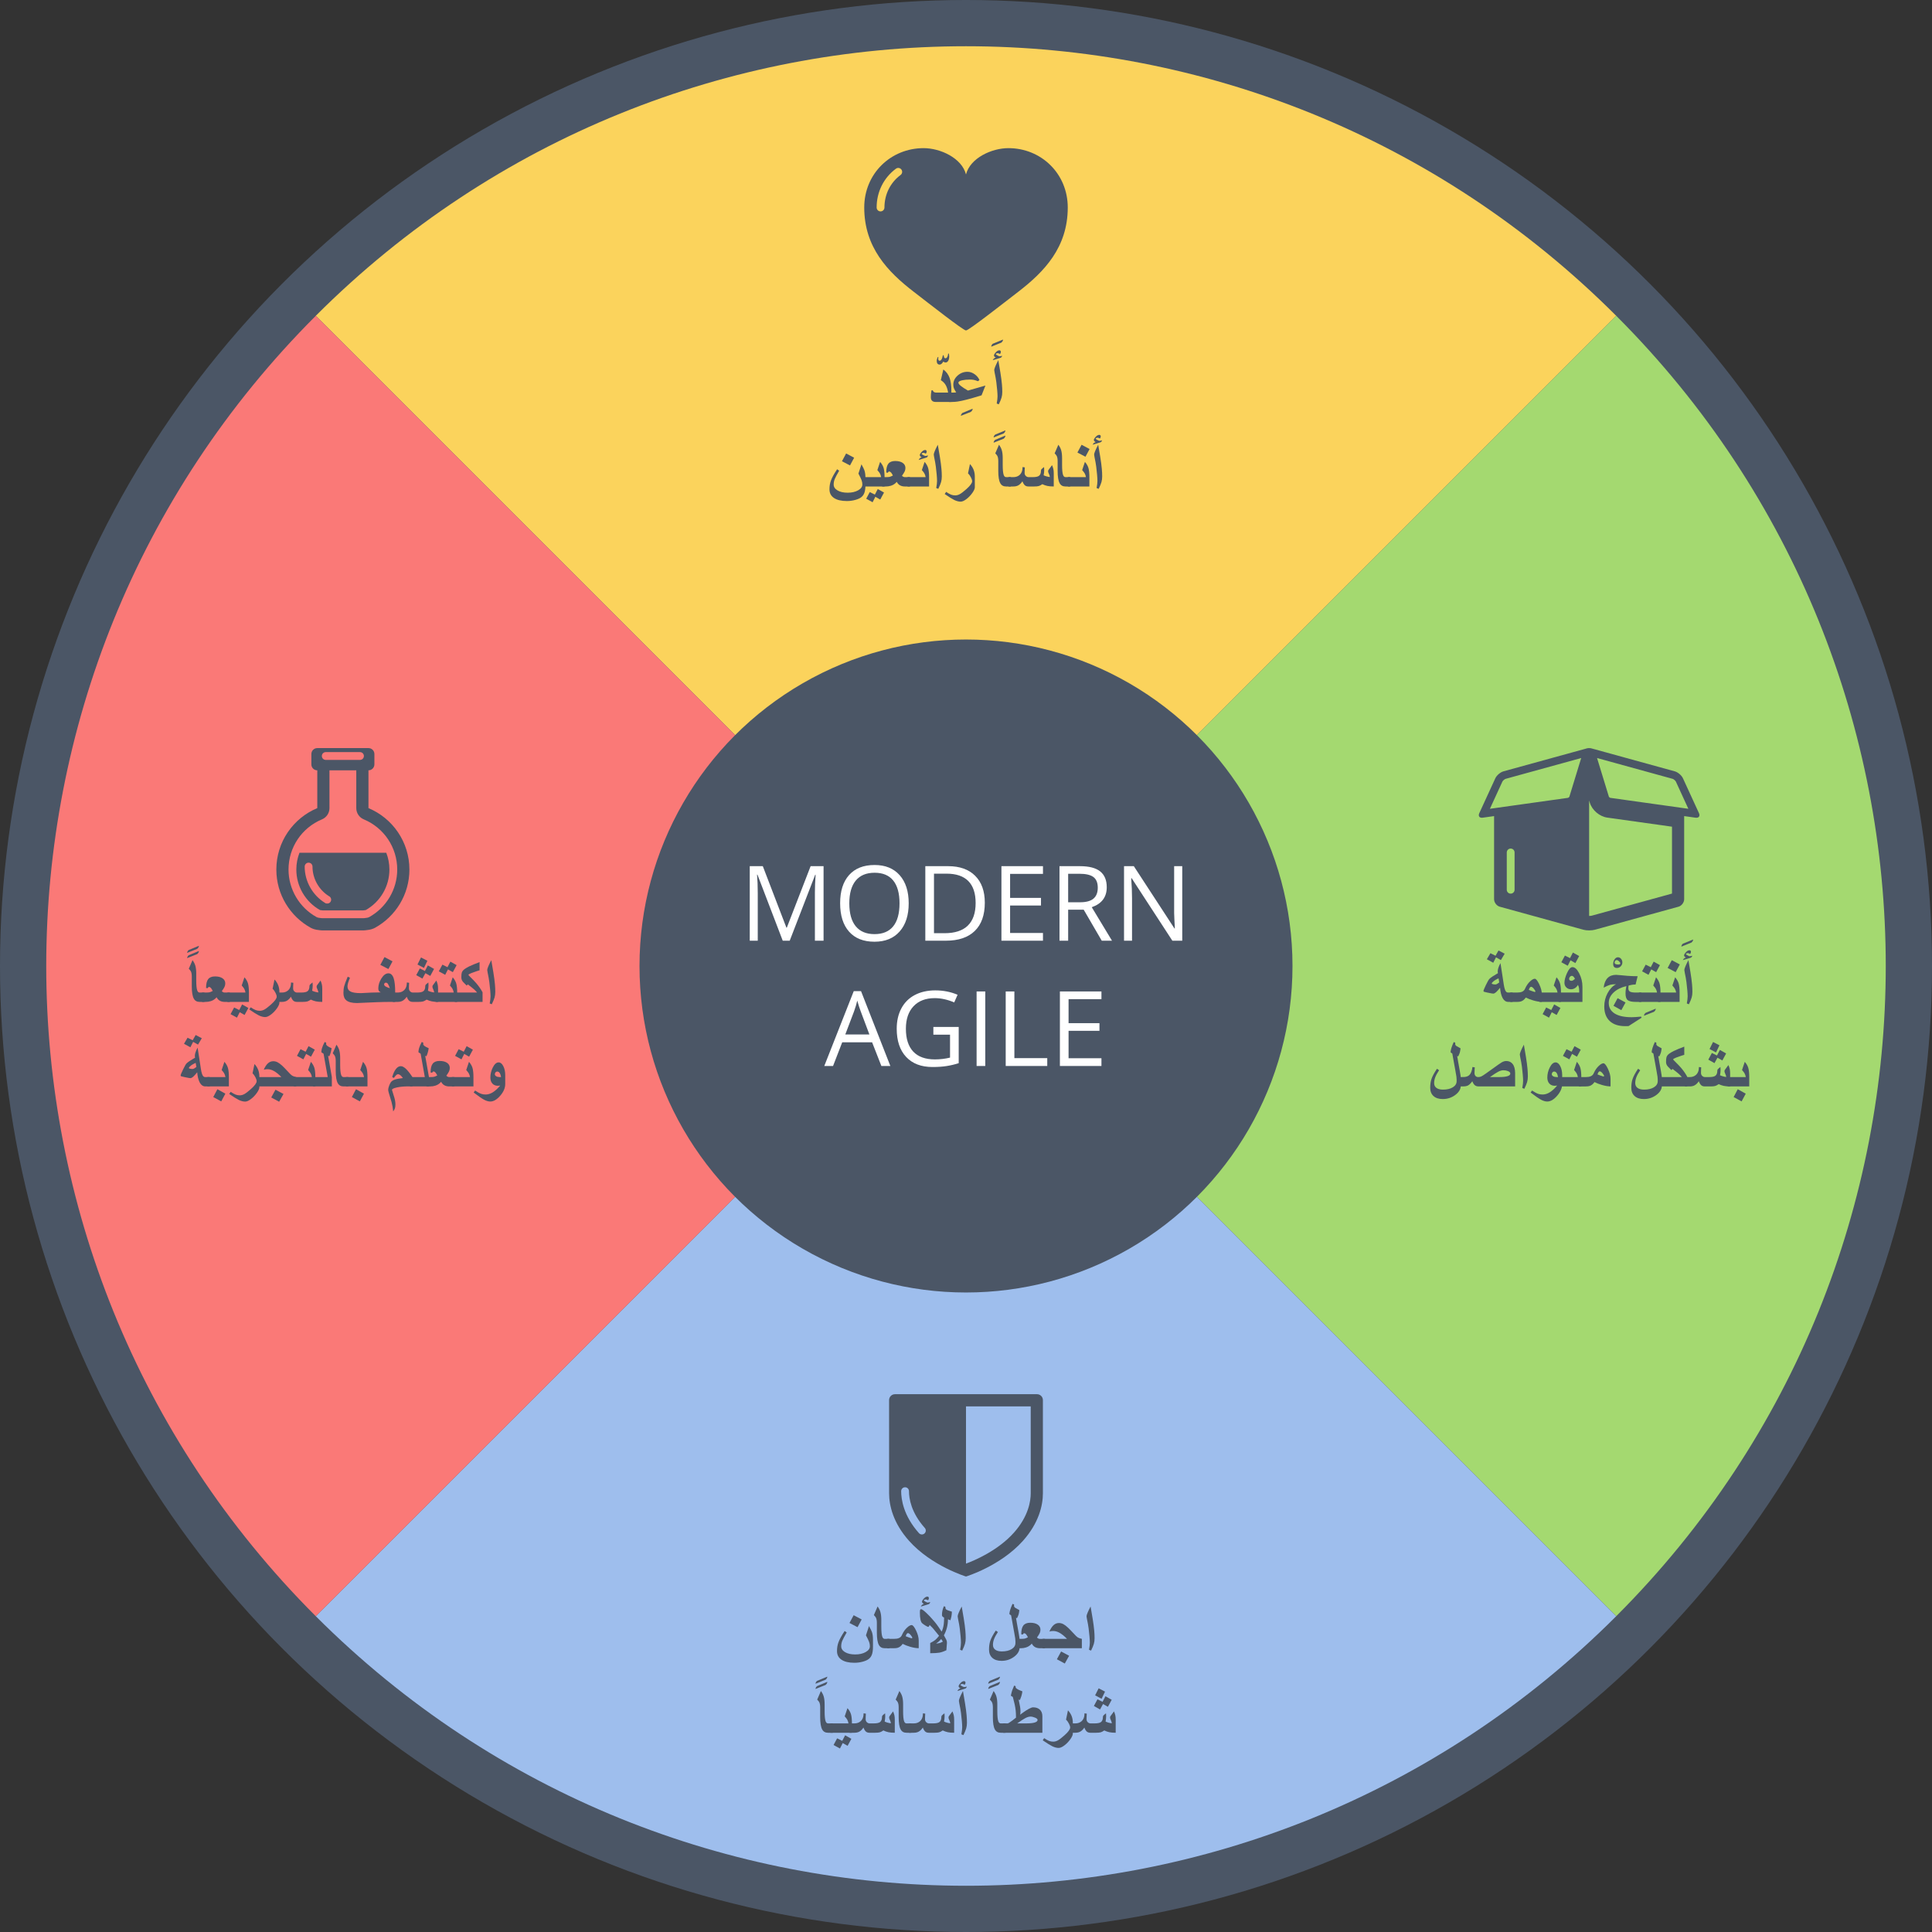 <?xml version="1.0" encoding="utf-8"?>
<!-- Generator: Adobe Illustrator 15.0.2, SVG Export Plug-In . SVG Version: 6.00 Build 0)  -->
<!DOCTYPE svg PUBLIC "-//W3C//DTD SVG 1.1//EN" "http://www.w3.org/Graphics/SVG/1.1/DTD/svg11.dtd">
<svg version="1.1" id="Layer_1" xmlns="http://www.w3.org/2000/svg" xmlns:xlink="http://www.w3.org/1999/xlink" x="0px" y="0px"
	 width="1152px" height="1152.001px" viewBox="0 0 1152 1152.001" enable-background="new 0 0 1152 1152.001" xml:space="preserve">
<rect x="0" y="0" width="1152" height="1152.001" fill="#333333" stroke="none"/>
<circle fill="#4B5666" cx="576" cy="576" r="576"/>
<g>
	<path fill="#FBD35C" d="M188.296,188.29c214.296-214.296,561.111-214.293,775.411,0.008L576.005,575.999L188.296,188.29z"
		/>
</g>
<g>
	<path fill="#A4D970" d="M963.71,188.293c214.298,214.298,214.293,561.11-0.007,775.409L576.002,576.001L963.71,188.293z"/>
</g>
<g>
	<path fill="#9EBEED" d="M963.703,963.709c-214.296,214.299-561.11,214.293-775.41-0.007L575.995,576.001L963.703,963.709
		z"/>
</g>
<g>
	<path fill="#FA7977" d="M188.29,963.707c-214.296-214.298-214.292-561.11,0.007-775.409L575.999,575.999L188.29,963.707
		z"/>
</g>
<circle fill="#4B5666" cx="576" cy="576" r="194.678"/>
<g>
	<path fill="#FFFFFF" d="M466.723,560.914l-15.077-39.395h-0.243c0.284,3.121,0.426,6.83,0.426,11.127v28.268h-4.772
		v-44.44h7.782l14.073,36.658h0.243l14.195-36.658h7.721v44.44h-5.167v-28.633c0-3.283,0.142-6.85,0.426-10.699
		h-0.243l-15.199,39.332H466.723z"/>
	<path fill="#FFFFFF" d="M541.833,538.633c0,7.113-1.799,12.707-5.396,16.779c-3.598,4.074-8.598,6.111-15.001,6.111
		c-6.546,0-11.597-2.002-15.153-6.004c-3.556-4.002-5.334-9.652-5.334-16.947c0-7.234,1.783-12.842,5.35-16.824
		s8.633-5.973,15.198-5.973c6.384,0,11.368,2.027,14.955,6.08S541.833,531.5,541.833,538.633z M506.421,538.633
		c0,6.019,1.281,10.584,3.845,13.695c2.563,3.109,6.287,4.666,11.171,4.666c4.924,0,8.643-1.551,11.155-4.652
		c2.513-3.1,3.769-7.67,3.769-13.709c0-5.977-1.252-10.512-3.754-13.602c-2.503-3.09-6.206-4.635-11.11-4.635
		c-4.924,0-8.668,1.555-11.231,4.666C507.702,528.172,506.421,532.697,506.421,538.633z"/>
	<path fill="#FFFFFF" d="M587.215,538.269c0,7.336-1.991,12.943-5.974,16.824c-3.981,3.881-9.711,5.82-17.189,5.82
		h-12.312v-44.44h13.618c6.91,0,12.28,1.914,16.11,5.744S587.215,531.398,587.215,538.269z M581.743,538.451
		c0-5.795-1.454-10.162-4.362-13.102c-2.908-2.938-7.229-4.406-12.964-4.406h-7.508v35.502h6.292
		c6.16,0,10.791-1.514,13.892-4.543S581.743,544.389,581.743,538.451z"/>
	<path fill="#FFFFFF" d="M621.898,560.914H597.124v-44.44h24.773v4.59H602.292v14.316h18.42v4.561H602.292v16.354
		h19.605V560.914z"/>
	<path fill="#FFFFFF" d="M636.914,542.434v18.48h-5.168v-44.44h12.19c5.451,0,9.479,1.043,12.083,3.131
		c2.603,2.088,3.905,5.229,3.905,9.424c0,5.877-2.978,9.848-8.937,11.914l12.067,19.971h-6.109l-10.761-18.48
		H636.914z M636.914,537.996h7.082c3.647,0,6.323-0.725,8.025-2.174s2.553-3.623,2.553-6.519
		c0-2.939-0.866-5.057-2.599-6.354s-4.514-1.945-8.344-1.945h-6.718V537.996z"/>
	<path fill="#FFFFFF" d="M704.942,560.914h-5.897l-24.287-37.297h-0.243c0.324,4.377,0.486,8.391,0.486,12.037v25.26
		h-4.772v-44.44h5.837l24.226,37.145h0.243c-0.041-0.547-0.132-2.305-0.273-5.273s-0.192-5.092-0.151-6.369v-25.502
		h4.833V560.914z"/>
	<path fill="#FFFFFF" d="M525.54,635.617l-5.532-14.135h-17.812l-5.471,14.135h-5.229l17.569-44.621h4.347
		l17.479,44.621H525.54z M518.398,616.832l-5.168-13.77c-0.668-1.742-1.357-3.881-2.066-6.414
		c-0.446,1.945-1.085,4.084-1.915,6.414l-5.229,13.77H518.398z"/>
	<path fill="#FFFFFF" d="M556.546,612.334h15.106v21.611c-2.351,0.75-4.741,1.318-7.173,1.703
		c-2.433,0.385-5.249,0.578-8.451,0.578c-6.728,0-11.966-2.002-15.715-6.004s-5.623-9.611-5.623-16.824
		c0-4.621,0.927-8.668,2.781-12.145c1.855-3.475,4.523-6.129,8.01-7.963c3.484-1.834,7.568-2.752,12.249-2.752
		c4.742,0,9.16,0.871,13.254,2.615l-2.007,4.559c-4.012-1.703-7.872-2.553-11.581-2.553
		c-5.41,0-9.636,1.611-12.676,4.832c-3.039,3.223-4.559,7.691-4.559,13.406c0,5.998,1.463,10.547,4.392,13.646
		c2.929,3.102,7.229,4.652,12.903,4.652c3.08,0,6.09-0.355,9.028-1.065v-13.68h-9.94V612.334z"/>
	<path fill="#FFFFFF" d="M582.321,635.617v-44.44h5.168v44.44H582.321z"/>
	<path fill="#FFFFFF" d="M599.678,635.617v-44.44h5.168v39.76h19.605v4.68H599.678z"/>
	<path fill="#FFFFFF" d="M656.763,635.617h-24.773v-44.44h24.773v4.59h-19.605v14.316h18.42v4.561h-18.42v16.354
		h19.605V635.617z"/>
</g>
<g>
	<path fill="#4B5666" d="M565.99,212.504c0,1.025-0.178,1.866-0.533,2.522c-0.397,0.738-0.943,1.107-1.641,1.107
		c-0.246,0-0.472-0.041-0.677-0.123s-0.438-0.212-0.697-0.39c-0.287,0.492-0.554,0.861-0.8,1.107
		c-0.438,0.438-0.895,0.656-1.374,0.656c-0.574,0-1.005-0.195-1.292-0.584c-0.287-0.391-0.431-0.927-0.431-1.61
		c0-0.355,0.048-0.704,0.144-1.046s0.232-0.731,0.41-1.169l0.431-0.185c0,0.109-0.014,0.287-0.041,0.533
		s-0.041,0.451-0.041,0.615c0,0.301,0.061,0.571,0.185,0.81s0.308,0.358,0.554,0.358
		c0.588,0,1.06-0.383,1.415-1.148c0.164-0.355,0.369-1.046,0.615-2.071l0.431-0.123
		c0.109,0.67,0.198,1.08,0.267,1.23c0.164,0.424,0.438,0.636,0.82,0.636c0.519,0,0.93-0.342,1.23-1.025
		c0.246-0.547,0.369-1.114,0.369-1.702l0.431-0.123c0.055,0.26,0.105,0.551,0.154,0.871
		C565.966,211.975,565.99,212.258,565.99,212.504z"/>
	<path fill="#4B5666" d="M567.282,239.677h-9.29c-0.902,0-1.593-0.191-2.071-0.574
		c-0.588-0.465-0.882-1.224-0.882-2.276c0-0.602,0.03-1.251,0.093-1.948c0.06-0.697,0.153-1.401,0.276-2.112
		l0.779-0.041c0.109,0.478,0.352,0.827,0.728,1.046s0.831,0.328,1.364,0.328h7.055
		c-0.315-2.01-0.861-3.616-1.641-4.819c-0.643-0.998-1.538-1.859-2.687-2.584l1.477-6.398
		c1.777,1.326,3.035,3.035,3.773,5.127c0.684,1.928,1.025,4.484,1.025,7.67V239.677z"/>
	<path fill="#4B5666" d="M579.977,243.696c0,0.656-0.355,1.285-1.066,1.887c-1.23,0.478-3.213,1.265-5.947,2.358
		c0-0.588,0.301-1.155,0.902-1.702C575,245.774,577.037,244.927,579.977,243.696z"/>
	<path fill="#4B5666" d="M587.585,229.894l-2.297,5.824c-3.678,1.135-6.72,2.01-9.126,2.625
		c-2.092,0.533-3.856,0.902-5.291,1.107c-1.053,0.15-2.112,0.226-3.179,0.226h-1.846v-5.578h2.215
		c0.397,0,0.69-0.007,0.882-0.021c0.41-0.055,0.814-0.096,1.21-0.123c-0.684-1.025-1.142-1.855-1.374-2.492
		c-0.232-0.635-0.349-1.35-0.349-2.143c0-2.037,0.844-3.817,2.533-5.342c1.688-1.524,3.66-2.287,5.916-2.287
		c1.518,0,2.967,0.499,4.348,1.497c1.272,0.93,2.201,2.058,2.789,3.384l-0.861,0.738
		c-1.08-0.41-1.938-0.677-2.574-0.8c-0.635-0.123-1.418-0.185-2.348-0.185c-1.695,0-3.165,0.137-4.409,0.41
		c-1.572,0.342-2.358,0.834-2.358,1.477c0,0.943,1.9,2.502,5.701,4.676L587.585,229.894z"/>
	<path fill="#4B5666" d="M598.085,202.476c0,0.629-0.342,1.237-1.025,1.825c-1.258,0.506-3.254,1.312-5.988,2.42
		c0-0.615,0.28-1.19,0.841-1.723C593.088,204.519,595.145,203.679,598.085,202.476z"/>
	<path fill="#4B5666" d="M597.593,212.155c-0.15,0.397-0.328,0.697-0.533,0.902
		c-0.15,0.15-0.383,0.273-0.697,0.369l-4.43,1.353c0.273-0.492,0.513-0.831,0.718-1.015
		c0.205-0.185,0.574-0.352,1.107-0.503c-0.383-0.246-0.66-0.475-0.831-0.686s-0.256-0.421-0.256-0.626
		c0-0.178,0.055-0.38,0.164-0.605c0.109-0.227,0.253-0.448,0.431-0.667c0.889-1.19,1.77-1.784,2.646-1.784
		c0.26,0,0.468,0.086,0.625,0.256c0.157,0.172,0.236,0.394,0.236,0.667c0,0.219-0.031,0.407-0.092,0.564
		c-0.062,0.158-0.189,0.394-0.38,0.708c-0.684-0.342-1.148-0.513-1.395-0.513s-0.492,0.061-0.738,0.185
		c-0.164,0.082-0.315,0.191-0.451,0.328c0,0.178,0.328,0.451,0.984,0.82s1.128,0.554,1.415,0.554
		C596.294,212.463,596.786,212.36,597.593,212.155z M597.634,233.709c0,1.217-0.144,2.328-0.431,3.332
		c-0.287,1.006-0.841,2.356-1.661,4.051l-1.23-0.492c0.328-1.75,0.492-3.172,0.492-4.266
		c0-0.834-0.068-2.058-0.205-3.671s-0.308-3.21-0.513-4.788c-0.205-1.58-0.54-3.463-1.005-5.65
		c-0.164-0.766-0.246-1.292-0.246-1.579c0-0.424,0.212-1.145,0.636-2.163s1.019-2.253,1.784-3.702l1.23,7.26
		c0.451,2.762,0.766,5.154,0.943,7.178C597.565,230.776,597.634,232.273,597.634,233.709z"/>
	<path fill="#4B5666" d="M516.044,289.072c0,1.887-0.185,3.401-0.554,4.543s-0.974,2.061-1.815,2.758
		c-0.84,0.697-2.07,1.268-3.691,1.713c-1.619,0.443-3.291,0.666-5.014,0.666c-3.322,0-5.883-0.606-7.68-1.815
		c-1.799-1.211-2.697-2.93-2.697-5.158c0-1.9,0.287-3.637,0.861-5.209c0.629-1.736,1.859-3.992,3.691-6.768
		l1.23,0.861c-1.353,2.311-2.239,3.985-2.656,5.024s-0.625,2.112-0.625,3.22c0,1.435,0.769,2.608,2.307,3.518
		c1.539,0.909,3.559,1.363,6.061,1.363c2.461,0,4.532-0.472,6.214-1.415s2.522-2.099,2.522-3.466
		c0-0.848-0.147-1.688-0.441-2.522s-0.926-2.167-1.897-3.999l1.805-5.537c0.957,1.736,1.545,2.933,1.764,3.589
		c0.41,1.19,0.615,2.7,0.615,4.532V289.072z M509.297,272.933l-2.461,4.594l-4.799-2.502l2.481-4.635
		L509.297,272.933z"/>
	<path fill="#4B5666" d="M527.446,290.077h-12.838v-5.578h10.787c-0.15-0.93-0.424-1.716-0.82-2.358
		c-0.205-0.355-0.684-0.971-1.435-1.846l1.641-4.881c1.025,1.162,1.726,2.379,2.102,3.65
		s0.565,3.158,0.565,5.66V290.077z M527.118,293.687l-2.256,4.184l-2.912-1.641l-1.641,3.24l-3.814-2.092
		l2.133-3.978l3.035,1.518l1.723-3.322L527.118,293.687z"/>
	<path fill="#4B5666" d="M542.581,290.077h-3.035c-1.08,0-2.03-0.219-2.851-0.656s-1.483-1.142-1.989-2.112
		c-0.889,1.094-2.044,1.866-3.466,2.317c-0.943,0.301-1.969,0.451-3.076,0.451h-2.153v-5.578h2.153
		c1.135,0,1.931-0.058,2.39-0.175c0.457-0.115,1.076-0.379,1.855-0.789c-0.41-0.807-0.766-1.388-1.066-1.743
		c-0.369-0.424-0.752-0.636-1.148-0.636c-0.15,0-0.291,0.051-0.42,0.154c-0.131,0.102-0.277,0.297-0.441,0.584
		l-0.902-0.123c0-2.475,0.427-4.241,1.281-5.301s2.205-1.59,4.051-1.59c1.9,0,3.394,0.373,4.481,1.117
		c1.088,0.746,1.631,1.768,1.631,3.066c0,0.697-0.144,1.363-0.431,2c-0.287,0.635-0.827,1.5-1.62,2.594
		c0.191,0.26,0.451,0.465,0.779,0.615s0.643,0.226,0.943,0.226h3.035V290.077z"/>
	<path fill="#4B5666" d="M553.983,290.077h-12.838v-5.578h10.787c-0.15-0.93-0.424-1.716-0.82-2.358
		c-0.205-0.355-0.684-0.971-1.435-1.846l1.641-4.881c1.025,1.162,1.726,2.379,2.102,3.65
		s0.565,3.158,0.565,5.66V290.077z M553.368,271.579c-0.123,0.438-0.287,0.759-0.492,0.964
		c-0.15,0.15-0.383,0.273-0.697,0.369l-4.43,1.353c0.273-0.492,0.513-0.83,0.718-1.016
		c0.205-0.184,0.56-0.372,1.066-0.564c-0.383-0.246-0.66-0.475-0.831-0.686s-0.256-0.421-0.256-0.626
		c0-0.178,0.055-0.38,0.164-0.605c0.109-0.227,0.253-0.448,0.431-0.667c0.889-1.19,1.77-1.784,2.646-1.784
		c0.26,0,0.468,0.086,0.625,0.256c0.157,0.172,0.236,0.394,0.236,0.667c0,0.219-0.031,0.407-0.092,0.564
		c-0.062,0.158-0.189,0.394-0.38,0.708c-0.684-0.342-1.148-0.513-1.395-0.513s-0.492,0.061-0.738,0.185
		c-0.164,0.082-0.315,0.191-0.451,0.328c0,0.178,0.328,0.451,0.984,0.82s1.128,0.554,1.415,0.554
		C552.069,271.887,552.562,271.784,553.368,271.579z"/>
	<path fill="#4B5666" d="M561.571,284.109c0,1.217-0.144,2.328-0.431,3.332c-0.287,1.006-0.841,2.356-1.661,4.051
		L558.249,291c0.328-1.75,0.492-3.172,0.492-4.266c0-0.834-0.068-2.058-0.205-3.671s-0.308-3.21-0.513-4.788
		c-0.205-1.58-0.54-3.463-1.005-5.65c-0.164-0.766-0.246-1.292-0.246-1.579c0-0.424,0.212-1.145,0.636-2.163
		s1.019-2.253,1.784-3.702l1.23,7.26c0.451,2.762,0.766,5.154,0.943,7.178
		C561.503,281.177,561.571,282.674,561.571,284.109z"/>
	<path fill="#4B5666" d="M581.259,290.549c0,0.834-0.478,1.938-1.435,3.312c-0.957,1.373-2.078,2.566-3.363,3.578
		c-1.422,1.121-2.639,1.682-3.65,1.682c-1.203,0-2.495-0.342-3.876-1.025c-1.203-0.588-3.083-1.764-5.64-3.527
		l0.861-1.272c1.23,0.82,2.222,1.374,2.974,1.661s1.565,0.431,2.44,0.431c0.943,0,1.887-0.267,2.83-0.8
		s2.228-1.524,3.856-2.974c2.269-2.023,3.404-3.582,3.404-4.676c0-0.547-0.219-1.265-0.656-2.153
		c-0.492-1.012-1.094-1.853-1.805-2.522l1.148-5.537c0.93,0.957,1.647,2.058,2.153,3.302s0.759,2.659,0.759,4.245
		V290.549z"/>
	<path fill="#4B5666" d="M599.49,256.629c0,0.629-0.349,1.237-1.046,1.825c-1.244,0.506-3.233,1.306-5.968,2.399
		c0-0.588,0.301-1.155,0.902-1.702C594.514,258.673,596.551,257.832,599.49,256.629z M599.49,259.705
		c0,0.656-0.342,1.278-1.025,1.866c-1.258,0.506-3.254,1.306-5.988,2.399c0-0.588,0.301-1.155,0.902-1.702
		C594.514,261.79,596.551,260.935,599.49,259.705z"/>
	<path fill="#4B5666" d="M602.771,290.077h-2.871c-1.6,0-2.755-0.656-3.466-1.969
		c-0.793-1.449-1.19-3.89-1.19-7.321v-5.845c0-1.326-0.185-2.358-0.554-3.097
		c-0.178-0.355-0.588-0.868-1.23-1.538l2.215-5.127c0.793,1.094,1.347,2.174,1.661,3.24
		c0.369,1.244,0.554,2.83,0.554,4.758v4.04c0,2.857,0.191,4.84,0.574,5.947c0.301,0.889,0.779,1.333,1.435,1.333
		h2.871V290.077z"/>
	<path fill="#4B5666" d="M628.324,290.077c-1.531,0-2.803-0.109-3.814-0.328s-2.01-0.567-2.994-1.046
		c-0.793,0.56-1.501,0.93-2.123,1.107s-1.555,0.267-2.799,0.267h-3.343c-0.916,0-1.641-0.239-2.174-0.718
		s-1.012-1.272-1.435-2.379c-0.752,1.148-1.593,1.969-2.522,2.461c-0.793,0.424-1.743,0.636-2.851,0.636h-2.933
		v-5.578h2.933c1.435,0,2.632-0.403,3.589-1.21c1.244-1.053,1.866-2.652,1.866-4.799l1.353,0.205
		c-0.027,0.438-0.055,0.936-0.082,1.497s-0.041,1.183-0.041,1.866c0,0.697,0.239,1.278,0.718,1.743
		s1.025,0.697,1.641,0.697h2.522c1.668,0,2.857-0.232,3.568-0.697c0.861-0.56,1.292-1.606,1.292-3.138
		c0-0.328,0.102-0.622,0.308-0.882c0.123-0.15,0.376-0.376,0.759-0.677l0.779-0.615
		c0.027,0.26,0.048,0.612,0.061,1.057s0.021,0.734,0.021,0.871c0,0.752-0.109,1.75-0.328,2.994
		c0.506,0.246,1.073,0.458,1.702,0.636s1.292,0.315,1.989,0.41c0-0.465-0.171-1.066-0.513-1.805
		s-0.513-1.237-0.513-1.497c0-0.355,0.048-0.629,0.144-0.82c0.027-0.068,0.178-0.28,0.451-0.636l1.743-2.358
		c0.369,0.861,0.632,1.645,0.789,2.348c0.157,0.705,0.236,1.583,0.236,2.636V290.077z"/>
	<path fill="#4B5666" d="M638.168,290.077h-2.871c-1.6,0-2.755-0.656-3.466-1.969
		c-0.793-1.449-1.19-3.89-1.19-7.321v-5.845c0-1.326-0.185-2.358-0.554-3.097
		c-0.178-0.355-0.588-0.868-1.23-1.538l2.215-5.127c0.793,1.094,1.347,2.174,1.661,3.24
		c0.369,1.244,0.554,2.83,0.554,4.758v4.04c0,2.857,0.191,4.84,0.574,5.947c0.301,0.889,0.779,1.333,1.435,1.333
		h2.871V290.077z"/>
	<path fill="#4B5666" d="M649.57,290.077h-12.838v-5.578h10.787c-0.15-0.93-0.424-1.716-0.82-2.358
		c-0.205-0.355-0.684-0.971-1.435-1.846l1.641-4.881c1.025,1.162,1.726,2.379,2.102,3.65
		s0.565,3.158,0.565,5.66V290.077z M649.693,267.744l-2.461,4.594l-4.799-2.502l2.481-4.635L649.693,267.744z"/>
	<path fill="#4B5666" d="M657.158,262.556c-0.15,0.397-0.328,0.697-0.533,0.902
		c-0.15,0.15-0.383,0.273-0.697,0.369l-4.43,1.353c0.273-0.492,0.513-0.831,0.718-1.015
		c0.205-0.185,0.574-0.352,1.107-0.503c-0.383-0.246-0.66-0.475-0.831-0.686s-0.256-0.421-0.256-0.626
		c0-0.178,0.055-0.38,0.164-0.605c0.109-0.227,0.253-0.448,0.431-0.667c0.889-1.19,1.77-1.784,2.646-1.784
		c0.26,0,0.468,0.086,0.625,0.256c0.157,0.172,0.236,0.394,0.236,0.667c0,0.219-0.031,0.407-0.092,0.564
		c-0.062,0.158-0.189,0.394-0.38,0.708c-0.684-0.342-1.148-0.513-1.395-0.513s-0.492,0.061-0.738,0.185
		c-0.164,0.082-0.315,0.191-0.451,0.328c0,0.178,0.328,0.451,0.984,0.82s1.128,0.554,1.415,0.554
		C655.859,262.863,656.352,262.761,657.158,262.556z M657.199,284.109c0,1.217-0.144,2.328-0.431,3.332
		c-0.287,1.006-0.841,2.356-1.661,4.051L653.877,291c0.328-1.75,0.492-3.172,0.492-4.266
		c0-0.834-0.068-2.058-0.205-3.671s-0.308-3.21-0.513-4.788c-0.205-1.58-0.54-3.463-1.005-5.65
		c-0.164-0.766-0.246-1.292-0.246-1.579c0-0.424,0.212-1.145,0.636-2.163s1.019-2.253,1.784-3.702l1.23,7.26
		c0.451,2.762,0.766,5.154,0.943,7.178C657.131,281.177,657.199,282.674,657.199,284.109z"/>
</g>
<g>
	<path fill="#4B5666" d="M520.535,981.788c0,1.887-0.185,3.401-0.554,4.543s-0.974,2.061-1.815,2.758
		c-0.84,0.697-2.07,1.268-3.691,1.713c-1.619,0.443-3.291,0.666-5.014,0.666c-3.322,0-5.883-0.606-7.68-1.815
		c-1.799-1.211-2.697-2.93-2.697-5.158c0-1.9,0.287-3.637,0.861-5.209c0.629-1.736,1.859-3.992,3.691-6.768
		l1.23,0.861c-1.353,2.311-2.239,3.985-2.656,5.024s-0.625,2.112-0.625,3.22c0,1.435,0.769,2.608,2.307,3.518
		c1.539,0.909,3.559,1.363,6.061,1.363c2.461,0,4.532-0.472,6.214-1.415s2.522-2.099,2.522-3.466
		c0-0.848-0.147-1.688-0.441-2.522s-0.926-2.167-1.897-3.999l1.805-5.537c0.957,1.736,1.545,2.933,1.764,3.589
		c0.41,1.19,0.615,2.7,0.615,4.532V981.788z M513.788,965.648l-2.461,4.594l-4.799-2.502l2.481-4.635
		L513.788,965.648z"/>
	<path fill="#4B5666" d="M530.379,982.793h-2.871c-1.6,0-2.755-0.656-3.466-1.969
		c-0.793-1.449-1.19-3.89-1.19-7.321v-5.845c0-1.326-0.185-2.358-0.554-3.097
		c-0.178-0.355-0.588-0.868-1.23-1.538l2.215-5.127c0.793,1.094,1.347,2.174,1.661,3.24
		c0.369,1.244,0.554,2.83,0.554,4.758v4.04c0,2.857,0.191,4.84,0.574,5.947c0.301,0.889,0.779,1.333,1.435,1.333
		h2.871V982.793z"/>
	<path fill="#4B5666" d="M547.811,982.773c-1.435,0-3.124-0.28-5.065-0.841c-1.709-0.492-3.213-1.073-4.512-1.743
		c-0.793,1.19-1.77,1.969-2.933,2.338c-0.56,0.178-1.326,0.267-2.297,0.267h-4.061v-5.578h4.061
		c1.23,0,2.208-0.15,2.933-0.451c0.93-0.383,1.572-1.046,1.928-1.989c0.779-1.736,1.777-3.165,2.994-4.286
		c1.08-0.998,1.996-1.497,2.748-1.497c0.697,0,1.559,1.053,2.584,3.158c1.08,2.228,1.62,4.279,1.62,6.152
		V982.773z M543.976,976.579c0-0.301-0.294-0.82-0.882-1.559c-0.656-0.82-1.224-1.23-1.702-1.23
		c-0.533,0-0.984,0.615-1.353,1.846c0.711,0.273,1.251,0.478,1.62,0.615c1.107,0.41,1.73,0.615,1.866,0.615
		C543.825,976.866,543.976,976.77,543.976,976.579z"/>
	<path fill="#4B5666" d="M567.58,960.993c0,0.957-0.096,1.921-0.287,2.892c-0.082,0.41-0.273,1.155-0.574,2.235
		l-1.477-0.574c0,1.613-0.191,3.22-0.574,4.819s-0.998,3.179-1.846,4.737c0.752,1.353,1.19,2.147,1.312,2.379
		c0.328,0.629,0.492,1.196,0.492,1.702v0.636c0,0.342-0.109,1.736-0.328,4.184
		c-1.559,0.738-2.95,1.217-4.174,1.435s-3.045,0.328-5.465,0.328v-6.07c1.381-0.711,2.369-1.309,2.963-1.795
		c0.596-0.484,1.371-1.322,2.328-2.512c-1.559-1.969-2.693-3.356-3.404-4.163
		c-0.574-0.656-1.312-1.415-2.215-2.276c-0.219,0.451-0.379,0.748-0.482,0.893
		c-0.102,0.143-0.201,0.215-0.297,0.215c-0.328,0-0.943-0.28-1.846-0.841c-0.807-0.506-1.429-0.957-1.866-1.353
		s-0.769-1.138-0.995-2.226c-0.225-1.086-0.338-2.471-0.338-4.152c0-0.738,0.044-1.251,0.133-1.538
		s0.277-0.431,0.565-0.431c0.533,0,1.613,0.766,3.24,2.297c1.395,1.312,2.639,2.625,3.732,3.938
		c0.861,0.943,1.641,1.887,2.338,2.83c0.629,0.834,1.613,2.269,2.953,4.307c0.615-1.162,1.039-2.646,1.272-4.45
		c0.137-1.094,0.205-2.399,0.205-3.917c-0.492-0.232-0.827-0.461-1.005-0.688
		c-0.178-0.225-0.267-0.529-0.267-0.912c0-0.82,0.089-1.654,0.267-2.502s0.472-1.736,0.882-2.666l0.861,0.287
		c0,0.875,0.205,1.456,0.615,1.743C564.627,960.016,565.721,960.419,567.58,960.993z M554.681,955.271
		c-0.123,0.438-0.287,0.759-0.492,0.964c-0.15,0.15-0.383,0.273-0.697,0.369l-4.43,1.353
		c0.273-0.492,0.513-0.83,0.718-1.016c0.205-0.184,0.56-0.372,1.066-0.564
		c-0.383-0.246-0.66-0.475-0.83-0.686c-0.172-0.212-0.257-0.421-0.257-0.626c0-0.178,0.055-0.38,0.164-0.605
		c0.109-0.227,0.253-0.448,0.431-0.667c0.889-1.19,1.77-1.784,2.646-1.784c0.26,0,0.468,0.086,0.626,0.256
		c0.156,0.172,0.235,0.394,0.235,0.667c0,0.219-0.03,0.407-0.093,0.564c-0.06,0.158-0.188,0.394-0.379,0.708
		c-0.684-0.342-1.148-0.513-1.395-0.513s-0.492,0.061-0.738,0.185c-0.164,0.082-0.315,0.191-0.451,0.328
		c0,0.178,0.328,0.451,0.984,0.82s1.128,0.554,1.415,0.554C553.382,955.579,553.874,955.477,554.681,955.271z
		 M562.207,978.835l-0.984-1.518c-0.602,0.67-1.063,1.145-1.385,1.426s-0.885,0.707-1.691,1.281
		c1.039-0.109,1.78-0.229,2.225-0.359C560.815,979.536,561.428,979.259,562.207,978.835z"/>
	<path fill="#4B5666" d="M575.824,976.825c0,1.217-0.144,2.328-0.431,3.332c-0.287,1.006-0.841,2.356-1.661,4.051
		l-1.23-0.492c0.328-1.75,0.492-3.172,0.492-4.266c0-0.834-0.068-2.058-0.205-3.671s-0.308-3.21-0.513-4.788
		c-0.205-1.58-0.54-3.463-1.005-5.65c-0.164-0.766-0.246-1.292-0.246-1.579c0-0.424,0.212-1.145,0.636-2.163
		s1.019-2.253,1.784-3.702l1.23,7.26c0.451,2.762,0.766,5.154,0.943,7.178
		C575.756,973.893,575.824,975.39,575.824,976.825z"/>
	<path fill="#4B5666" d="M607.96,982.28c0,2.106-1.094,3.972-3.281,5.599s-4.683,2.44-7.485,2.44
		c-2.338,0-4.167-0.592-5.485-1.773c-1.32-1.183-1.98-2.834-1.98-4.953c0-1.982,0.246-3.712,0.738-5.189
		c0.56-1.668,1.654-3.712,3.281-6.132l1.272,0.861c-1.066,1.6-1.825,2.987-2.276,4.163
		s-0.677,2.345-0.677,3.507c0,1.244,0.462,2.205,1.384,2.881c0.924,0.678,2.226,1.016,3.907,1.016
		c2.406,0,4.361-0.465,5.865-1.395s2.256-2.147,2.256-3.65c0-0.26,0-0.465,0-0.615s0-0.267,0-0.349
		c0-0.533-0.045-1.121-0.134-1.764s-0.317-1.969-0.686-3.978c-0.588-3.24-1.176-6.487-1.764-9.741l-1.025-0.738
		c0-1.34,0.629-3.391,1.887-6.152l0.943,0.451c-0.055,0.191-0.082,0.41-0.082,0.656
		c0,0.547,0.28,0.991,0.841,1.333c0.834,0.465,1.62,0.909,2.358,1.333c-0.15,1.176-0.301,2.017-0.451,2.522
		s-0.465,1.265-0.943,2.276l-0.615-0.246c0,0.205,0.194,1.371,0.585,3.496c0.389,2.127,0.721,3.962,0.994,5.507
		c0.383,2.215,0.574,3.562,0.574,4.04V982.28z"/>
	<path fill="#4B5666" d="M623.095,982.793h-3.035c-1.08,0-2.03-0.219-2.851-0.656s-1.483-1.142-1.989-2.112
		c-0.889,1.094-2.044,1.866-3.466,2.317c-0.943,0.301-1.969,0.451-3.076,0.451h-2.153v-5.578h2.153
		c1.135,0,1.931-0.058,2.39-0.175c0.457-0.115,1.076-0.379,1.855-0.789c-0.41-0.807-0.766-1.388-1.066-1.743
		c-0.369-0.424-0.752-0.636-1.148-0.636c-0.15,0-0.291,0.051-0.42,0.154c-0.131,0.102-0.277,0.297-0.441,0.584
		l-0.902-0.123c0-2.475,0.427-4.241,1.281-5.301s2.205-1.59,4.051-1.59c1.9,0,3.394,0.373,4.481,1.117
		c1.088,0.746,1.631,1.768,1.631,3.066c0,0.697-0.144,1.363-0.431,2c-0.287,0.635-0.827,1.5-1.62,2.594
		c0.191,0.26,0.451,0.465,0.779,0.615s0.643,0.226,0.943,0.226h3.035V982.793z"/>
	<path fill="#4B5666" d="M645.079,982.793h-23.42v-5.578h14.581c-1.654-1.709-3.186-2.939-4.594-3.691
		c-1.244-0.67-2.461-1.005-3.65-1.005c-0.355,0-0.681,0.018-0.974,0.051c-0.295,0.035-0.722,0.113-1.282,0.236
		c0.752-1.723,1.589-2.994,2.513-3.814c0.922-0.82,1.972-1.23,3.147-1.23c0.902,0,1.77,0.219,2.604,0.656
		s1.77,1.142,2.81,2.112c0.82,0.766,1.982,1.962,3.486,3.589c1.025,1.148,1.808,1.894,2.349,2.235
		c0.539,0.342,1.35,0.629,2.43,0.861V982.793z M637.491,987.284l-2.584,4.635l-4.717-2.543l2.522-4.635
		L637.491,987.284z"/>
	<path fill="#4B5666" d="M652.667,976.825c0,1.217-0.144,2.328-0.431,3.332c-0.287,1.006-0.841,2.356-1.661,4.051
		l-1.23-0.492c0.328-1.75,0.492-3.172,0.492-4.266c0-0.834-0.068-2.058-0.205-3.671s-0.308-3.21-0.513-4.788
		c-0.205-1.58-0.54-3.463-1.005-5.65c-0.164-0.766-0.246-1.292-0.246-1.579c0-0.424,0.212-1.145,0.636-2.163
		s1.019-2.253,1.784-3.702l1.23,7.26c0.451,2.762,0.766,5.154,0.943,7.178
		C652.599,973.893,652.667,975.39,652.667,976.825z"/>
	<path fill="#4B5666" d="M493.301,999.745c0,0.629-0.349,1.237-1.046,1.825c-1.244,0.506-3.233,1.306-5.968,2.399
		c0-0.588,0.301-1.155,0.902-1.702C488.324,1001.789,490.361,1000.948,493.301,999.745z M493.301,1002.821
		c0,0.656-0.342,1.278-1.025,1.866c-1.258,0.506-3.254,1.306-5.988,2.399c0-0.588,0.301-1.155,0.902-1.702
		C488.324,1004.906,490.361,1004.052,493.301,1002.821z"/>
	<path fill="#4B5666" d="M496.582,1033.193h-2.871c-1.6,0-2.755-0.656-3.466-1.969
		c-0.793-1.449-1.19-3.89-1.19-7.321v-5.845c0-1.326-0.185-2.358-0.554-3.097
		c-0.178-0.355-0.588-0.868-1.23-1.538l2.215-5.127c0.793,1.094,1.347,2.174,1.661,3.24
		c0.369,1.244,0.554,2.83,0.554,4.758v4.04c0,2.857,0.191,4.84,0.574,5.947c0.301,0.889,0.779,1.333,1.435,1.333
		h2.871V1033.193z"/>
	<path fill="#4B5666" d="M507.984,1033.193h-12.838v-5.578h10.787c-0.15-0.93-0.424-1.716-0.82-2.358
		c-0.205-0.355-0.684-0.971-1.435-1.846l1.641-4.881c1.025,1.162,1.726,2.379,2.102,3.65
		s0.565,3.158,0.565,5.66V1033.193z M507.656,1036.803l-2.256,4.184l-2.912-1.641l-1.641,3.24l-3.814-2.092
		l2.133-3.978l3.035,1.518l1.723-3.322L507.656,1036.803z"/>
	<path fill="#4B5666" d="M533.537,1033.193c-1.531,0-2.803-0.109-3.814-0.328s-2.01-0.567-2.994-1.046
		c-0.793,0.56-1.501,0.93-2.123,1.107s-1.555,0.267-2.799,0.267h-3.343c-0.916,0-1.641-0.239-2.174-0.718
		s-1.012-1.272-1.435-2.379c-0.752,1.148-1.593,1.969-2.522,2.461c-0.793,0.424-1.743,0.636-2.851,0.636h-2.933
		v-5.578h2.933c1.435,0,2.632-0.403,3.589-1.21c1.244-1.053,1.866-2.652,1.866-4.799l1.353,0.205
		c-0.027,0.438-0.055,0.936-0.082,1.497s-0.041,1.183-0.041,1.866c0,0.697,0.239,1.278,0.718,1.743
		s1.025,0.697,1.641,0.697h2.522c1.668,0,2.857-0.232,3.568-0.697c0.861-0.56,1.292-1.606,1.292-3.138
		c0-0.328,0.102-0.622,0.308-0.882c0.123-0.15,0.376-0.376,0.759-0.677l0.779-0.615
		c0.027,0.26,0.048,0.612,0.061,1.057s0.021,0.734,0.021,0.871c0,0.752-0.109,1.75-0.328,2.994
		c0.506,0.246,1.073,0.458,1.702,0.636s1.292,0.315,1.989,0.41c0-0.465-0.171-1.066-0.513-1.805
		s-0.513-1.237-0.513-1.497c0-0.355,0.048-0.629,0.144-0.82c0.027-0.068,0.178-0.28,0.451-0.636l1.743-2.358
		c0.369,0.861,0.632,1.645,0.789,2.348c0.157,0.705,0.236,1.583,0.236,2.636V1033.193z"/>
	<path fill="#4B5666" d="M543.381,1033.193h-2.871c-1.6,0-2.755-0.656-3.466-1.969
		c-0.793-1.449-1.19-3.89-1.19-7.321v-5.845c0-1.326-0.185-2.358-0.554-3.097
		c-0.178-0.355-0.588-0.868-1.23-1.538l2.215-5.127c0.793,1.094,1.347,2.174,1.661,3.24
		c0.369,1.244,0.554,2.83,0.554,4.758v4.04c0,2.857,0.191,4.84,0.574,5.947c0.301,0.889,0.779,1.333,1.435,1.333
		h2.871V1033.193z"/>
	<path fill="#4B5666" d="M568.934,1033.193c-1.531,0-2.803-0.109-3.814-0.328s-2.01-0.567-2.994-1.046
		c-0.793,0.56-1.501,0.93-2.123,1.107s-1.555,0.267-2.799,0.267h-3.343c-0.916,0-1.641-0.239-2.174-0.718
		s-1.012-1.272-1.435-2.379c-0.752,1.148-1.593,1.969-2.522,2.461c-0.793,0.424-1.743,0.636-2.851,0.636h-2.933
		v-5.578h2.933c1.435,0,2.632-0.403,3.589-1.21c1.244-1.053,1.866-2.652,1.866-4.799l1.353,0.205
		c-0.027,0.438-0.055,0.936-0.082,1.497s-0.041,1.183-0.041,1.866c0,0.697,0.239,1.278,0.718,1.743
		s1.025,0.697,1.641,0.697h2.522c1.668,0,2.857-0.232,3.568-0.697c0.861-0.56,1.292-1.606,1.292-3.138
		c0-0.328,0.102-0.622,0.308-0.882c0.123-0.15,0.376-0.376,0.759-0.677l0.779-0.615
		c0.027,0.26,0.048,0.612,0.061,1.057s0.021,0.734,0.021,0.871c0,0.752-0.109,1.75-0.328,2.994
		c0.506,0.246,1.073,0.458,1.702,0.636s1.292,0.315,1.989,0.41c0-0.465-0.171-1.066-0.513-1.805
		s-0.513-1.237-0.513-1.497c0-0.355,0.048-0.629,0.144-0.82c0.027-0.068,0.178-0.28,0.451-0.636l1.743-2.358
		c0.369,0.861,0.632,1.645,0.789,2.348c0.157,0.705,0.236,1.583,0.236,2.636V1033.193z"/>
	<path fill="#4B5666" d="M576.521,1005.672c-0.15,0.397-0.328,0.697-0.533,0.902
		c-0.15,0.15-0.383,0.273-0.697,0.369l-4.43,1.353c0.273-0.492,0.513-0.831,0.718-1.015
		c0.205-0.185,0.574-0.352,1.107-0.503c-0.383-0.246-0.66-0.475-0.831-0.686s-0.256-0.421-0.256-0.626
		c0-0.178,0.055-0.38,0.164-0.605c0.109-0.227,0.253-0.448,0.431-0.667c0.889-1.19,1.77-1.784,2.646-1.784
		c0.26,0,0.468,0.086,0.625,0.256c0.157,0.172,0.236,0.394,0.236,0.667c0,0.219-0.031,0.407-0.092,0.564
		c-0.062,0.158-0.189,0.394-0.38,0.708c-0.684-0.342-1.148-0.513-1.395-0.513s-0.492,0.061-0.738,0.185
		c-0.164,0.082-0.315,0.191-0.451,0.328c0,0.178,0.328,0.451,0.984,0.82s1.128,0.554,1.415,0.554
		C575.223,1005.98,575.715,1005.877,576.521,1005.672z M576.562,1027.226c0,1.217-0.144,2.328-0.431,3.332
		c-0.287,1.006-0.841,2.356-1.661,4.051l-1.23-0.492c0.328-1.75,0.492-3.172,0.492-4.266
		c0-0.834-0.068-2.058-0.205-3.671s-0.308-3.21-0.513-4.788c-0.205-1.58-0.54-3.463-1.005-5.65
		c-0.164-0.766-0.246-1.292-0.246-1.579c0-0.424,0.212-1.145,0.636-2.163s1.019-2.253,1.784-3.702l1.23,7.26
		c0.451,2.762,0.766,5.154,0.943,7.178C576.494,1024.293,576.562,1025.79,576.562,1027.226z"/>
	<path fill="#4B5666" d="M596.27,999.745c0,0.629-0.349,1.237-1.046,1.825c-1.244,0.506-3.233,1.306-5.968,2.399
		c0-0.588,0.301-1.155,0.902-1.702C591.294,1001.789,593.331,1000.948,596.27,999.745z M596.27,1002.821
		c0,0.656-0.342,1.278-1.025,1.866c-1.258,0.506-3.254,1.306-5.988,2.399c0-0.588,0.301-1.155,0.902-1.702
		C591.294,1004.906,593.331,1004.052,596.27,1002.821z"/>
	<path fill="#4B5666" d="M599.552,1033.193h-2.871c-1.6,0-2.755-0.656-3.466-1.969
		c-0.793-1.449-1.19-3.89-1.19-7.321v-5.845c0-1.326-0.185-2.358-0.554-3.097
		c-0.178-0.355-0.588-0.868-1.23-1.538l2.215-5.127c0.793,1.094,1.347,2.174,1.661,3.24
		c0.369,1.244,0.554,2.83,0.554,4.758v4.04c0,2.857,0.191,4.84,0.574,5.947c0.301,0.889,0.779,1.333,1.435,1.333
		h2.871V1033.193z"/>
	<path fill="#4B5666" d="M621.536,1033.193h-23.42v-5.578h2.728c0.328,0,1.251-0.567,2.769-1.702
		c0.506-0.369,1.237-0.943,2.194-1.723c0-1.682-0.061-3.103-0.185-4.266s-0.321-2.372-0.595-3.63
		c-0.068-0.301-0.438-1.784-1.107-4.45l-1.19-0.738c0.315-1.435,0.574-2.464,0.779-3.086
		s0.602-1.603,1.19-2.943l0.943,0.369c0,0.082-0.027,0.26-0.082,0.533c0,0.478,0.677,1.046,2.03,1.702
		c0.451,0.219,1.128,0.499,2.03,0.841c-0.137,1.066-0.355,2.064-0.656,2.994
		c-0.15,0.465-0.424,1.19-0.82,2.174l-0.738-0.246c0.424,1.941,0.708,3.373,0.851,4.297
		c0.144,0.922,0.216,1.746,0.216,2.471v0.226c0,0.397-0.011,0.708-0.03,0.933
		c-0.021,0.227-0.079,0.578-0.175,1.057c0.711-0.519,1.429-1.039,2.153-1.559
		c1.107-0.779,2.099-1.408,2.974-1.887c1.148-0.629,2.023-0.943,2.625-0.943c1.613,0,2.905,0.417,3.876,1.251
		c1.094,0.943,1.641,2.304,1.641,4.081V1033.193z M618.686,1025.523c0-0.478-0.506-0.926-1.518-1.343
		s-1.9-0.626-2.666-0.626c-0.902,0-1.917,0.291-3.046,0.872c-1.127,0.581-2.765,1.644-4.911,3.188h5.373
		C616.43,1027.615,618.686,1026.918,618.686,1025.523z"/>
	<path fill="#4B5666" d="M639.706,1033.665c0,0.834-0.478,1.938-1.435,3.312c-0.957,1.373-2.078,2.566-3.363,3.578
		c-1.422,1.121-2.639,1.682-3.65,1.682c-1.203,0-2.495-0.342-3.876-1.025c-1.203-0.588-3.083-1.764-5.64-3.527
		l0.861-1.272c1.23,0.82,2.222,1.374,2.974,1.661s1.565,0.431,2.44,0.431c0.943,0,1.887-0.267,2.83-0.8
		s2.228-1.524,3.856-2.974c2.269-2.023,3.404-3.582,3.404-4.676c0-0.547-0.219-1.265-0.656-2.153
		c-0.492-1.012-1.094-1.853-1.805-2.522l1.148-5.537c0.93,0.957,1.647,2.058,2.153,3.302s0.759,2.659,0.759,4.245
		V1033.665z"/>
	<path fill="#4B5666" d="M665.259,1033.193c-1.531,0-2.803-0.109-3.814-0.328s-2.01-0.567-2.994-1.046
		c-0.793,0.56-1.501,0.93-2.123,1.107s-1.555,0.267-2.799,0.267h-3.343c-0.916,0-1.641-0.239-2.174-0.718
		s-1.012-1.272-1.435-2.379c-0.752,1.148-1.593,1.969-2.522,2.461c-0.793,0.424-1.743,0.636-2.851,0.636h-2.933
		v-5.578h2.933c1.435,0,2.632-0.403,3.589-1.21c1.244-1.053,1.866-2.652,1.866-4.799l1.353,0.205
		c-0.027,0.438-0.055,0.936-0.082,1.497s-0.041,1.183-0.041,1.866c0,0.697,0.239,1.278,0.718,1.743
		s1.025,0.697,1.641,0.697h2.522c1.668,0,2.857-0.232,3.568-0.697c0.861-0.56,1.292-1.606,1.292-3.138
		c0-0.328,0.102-0.622,0.308-0.882c0.123-0.15,0.376-0.376,0.759-0.677l0.779-0.615
		c0.027,0.26,0.048,0.612,0.061,1.057s0.021,0.734,0.021,0.871c0,0.752-0.109,1.75-0.328,2.994
		c0.506,0.246,1.073,0.458,1.702,0.636s1.292,0.315,1.989,0.41c0-0.465-0.171-1.066-0.513-1.805
		s-0.513-1.237-0.513-1.497c0-0.355,0.048-0.629,0.144-0.82c0.027-0.068,0.178-0.28,0.451-0.636l1.743-2.358
		c0.369,0.861,0.632,1.645,0.789,2.348c0.157,0.705,0.236,1.583,0.236,2.636V1033.193z M662.88,1013.526
		l-2.256,4.184l-2.912-1.641l-1.784,3.24l-3.671-2.092l2.133-3.978l3.035,1.518l1.723-3.322L662.88,1013.526z
		 M658.901,1008.666l-2.051,4.266l-3.856-2.051l2.092-4.184L658.901,1008.666z"/>
</g>
<g>
	<path fill="#4B5666" d="M901.934,597.407h-2.687c-0.492,0-0.943-0.102-1.353-0.308
		c-0.793-0.397-1.463-1.121-2.01-2.174c-0.738-1.449-1.217-3.432-1.435-5.947
		c-0.93,1.148-1.654,1.962-2.174,2.44c-0.752,0.697-1.381,1.046-1.887,1.046c-0.26,0-0.588-0.041-0.984-0.123
		l-2.502-0.492c-1.066-0.219-1.723-0.376-1.969-0.472s-0.369-0.267-0.369-0.513c0-0.369,0.475-1.534,1.425-3.496
		s1.638-3.176,2.062-3.641c0.342-0.369,0.95-0.848,1.825-1.435c0.519-0.355,1.258-0.814,2.215-1.374l1.087-0.636
		c-0.041-0.191-0.071-0.386-0.093-0.584c-0.019-0.198-0.03-0.387-0.03-0.565c0-0.519,0.119-1.172,0.358-1.959
		c0.239-0.785,0.667-1.76,1.282-2.922l1.969,12.797c0.315,2.01,0.725,3.37,1.23,4.081
		c0.328,0.465,0.779,0.697,1.353,0.697h2.687V597.407z M897.196,568.655l-2.256,3.814l-2.912-1.641l-1.641,3.24
		l-3.814-2.092l2.133-3.609l3.035,1.518l1.784-3.138L897.196,568.655z M893.956,585.82l-0.41-2.461
		c-0.438,0.205-0.779,0.369-1.025,0.492c-0.752,0.397-1.353,0.766-1.805,1.107
		c-0.328,0.273-0.602,0.526-0.82,0.759c-0.273,0.301-0.41,0.526-0.41,0.677c0,0.191,0.239,0.342,0.718,0.451
		s0.95,0.164,1.415,0.164c0.301,0,0.615-0.085,0.943-0.256S893.355,586.271,893.956,585.82z"/>
	<path fill="#4B5666" d="M919.365,597.387c-1.435,0-3.124-0.28-5.065-0.841c-1.709-0.492-3.213-1.073-4.512-1.743
		c-0.793,1.19-1.77,1.969-2.933,2.338c-0.56,0.178-1.326,0.267-2.297,0.267h-4.061v-5.578h4.061
		c1.23,0,2.208-0.15,2.933-0.451c0.93-0.383,1.572-1.046,1.928-1.989c0.779-1.736,1.777-3.165,2.994-4.286
		c1.08-0.998,1.996-1.497,2.748-1.497c0.697,0,1.559,1.053,2.584,3.158c1.08,2.228,1.62,4.279,1.62,6.152
		V597.387z M915.53,591.193c0-0.301-0.294-0.82-0.882-1.559c-0.656-0.82-1.224-1.23-1.702-1.23
		c-0.533,0-0.984,0.615-1.353,1.846c0.711,0.273,1.251,0.478,1.62,0.615c1.107,0.41,1.73,0.615,1.866,0.615
		C915.38,591.481,915.53,591.385,915.53,591.193z"/>
	<path fill="#4B5666" d="M930.768,597.407h-12.838v-5.578h10.787c-0.15-0.93-0.424-1.716-0.82-2.358
		c-0.205-0.355-0.684-0.971-1.435-1.846l1.641-4.881c1.025,1.162,1.726,2.379,2.102,3.65
		s0.565,3.158,0.565,5.66V597.407z M930.439,601.017l-2.256,4.184l-2.912-1.641l-1.641,3.24l-3.814-2.092
		l2.133-3.978l3.035,1.518l1.723-3.322L930.439,601.017z"/>
	<path fill="#4B5666" d="M943.564,597.407H929.332v-5.578h12.305c0-1.19-0.034-2.037-0.102-2.543
		c-0.109-0.779-0.335-1.456-0.677-2.03c-0.438,0.848-1.025,1.497-1.764,1.948s-1.524,0.677-2.358,0.677
		c-1.094,0-2.017-0.362-2.769-1.087s-1.128-1.634-1.128-2.728c0-1.613,0.492-3.527,1.477-5.742
		c1.08-2.434,2.174-3.65,3.281-3.65c1.435,0,2.789,1.251,4.061,3.753s1.907,5.147,1.907,7.936V597.407z
		 M941.616,570.07l-2.256,4.184l-2.912-1.641l-1.641,3.24l-3.814-2.092l2.133-3.978l3.035,1.518l1.723-3.322
		L941.616,570.07z M939.114,583.606c-0.369-0.643-0.694-1.09-0.974-1.344c-0.281-0.252-0.585-0.379-0.913-0.379
		c-0.41,0-0.779,0.185-1.107,0.554s-0.492,0.8-0.492,1.292c0,0.315,0.126,0.578,0.38,0.789
		c0.252,0.213,0.577,0.318,0.974,0.318c0.315,0,0.632-0.092,0.954-0.277
		C938.256,584.375,938.649,584.057,939.114,583.606z"/>
	<path fill="#4B5666" d="M967.374,573.885c0,0.848-0.315,1.606-0.943,2.276s-1.401,1.005-2.317,1.005
		c-0.738,0-1.292-0.205-1.661-0.615s-0.554-0.984-0.554-1.723c0-1.053,0.273-1.985,0.82-2.799
		s1.224-1.221,2.03-1.221c0.738,0,1.36,0.308,1.866,0.923S967.374,573.064,967.374,573.885z M966.144,574.438
		c0-0.383-0.267-0.807-0.8-1.272s-0.984-0.697-1.353-0.697c-0.355,0-0.656,0.153-0.902,0.462
		c-0.246,0.307-0.369,0.625-0.369,0.953c0,0.478,0.226,0.814,0.677,1.005c0.355,0.15,0.868,0.226,1.538,0.226
		c0.342,0,0.629-0.048,0.861-0.144S966.144,574.698,966.144,574.438z"/>
	<path fill="#4B5666" d="M978.694,597.407h-3.199c-2.406,0-4.047-0.349-4.922-1.046s-1.312-2.01-1.312-3.938
		c0-0.861,0.055-1.688,0.164-2.481c0.041-0.273,0.15-0.923,0.328-1.948c-3.117,0.725-5.633,1.976-7.547,3.753
		c-1.969,1.832-2.953,3.917-2.953,6.255c0,2.734,1.172,4.84,3.518,6.316c2.344,1.477,5.725,2.215,10.141,2.215
		c1.299,0,3.158-0.123,5.578-0.369l0.369,0.656l-7.793,5.004l-1.969,0.041c-4.006,0-7.093-1.016-9.26-3.045
		c-2.167-2.031-3.25-4.926-3.25-8.685c0-2.857,0.652-5.506,1.959-7.947c1.305-2.439,2.977-4.207,5.014-5.301h-0.451
		c-1.272,0-2.321,0.12-3.148,0.359s-2.074,0.789-3.742,1.65c0.615-5.086,3.103-7.629,7.465-7.629
		c0.506,0,1.47,0.079,2.892,0.236s2.687,0.276,3.794,0.358c2.078,0.15,4.115,0.226,6.111,0.226l-1.23,4.963
		c-0.807,0-1.497,0.048-2.071,0.144c-0.766,0.164-1.456,0.308-2.071,0.431c-0.041,0.26-0.079,0.554-0.113,0.882
		s-0.051,0.581-0.051,0.759c0,0.971,0.321,1.641,0.964,2.01s1.832,0.554,3.568,0.554h3.22V597.407z
		 M969.261,597.756l-2.502,4.594l-4.676-2.625l2.461-4.553L969.261,597.756z"/>
	<path fill="#4B5666" d="M987.287,601.427c0,0.656-0.355,1.285-1.066,1.887c-1.23,0.478-3.213,1.265-5.947,2.358
		c0-0.588,0.301-1.155,0.902-1.702C982.311,603.505,984.348,602.657,987.287,601.427z"/>
	<path fill="#4B5666" d="M990.097,597.407h-12.838v-5.578h10.787c-0.15-0.93-0.424-1.716-0.82-2.358
		c-0.205-0.355-0.684-0.971-1.435-1.846l1.641-4.881c1.025,1.162,1.726,2.379,2.102,3.65
		s0.565,3.158,0.565,5.66V597.407z M989.769,575.484l-2.256,4.184l-2.912-1.641l-1.641,3.24l-3.814-2.092
		l2.133-3.978l3.035,1.518l1.723-3.322L989.769,575.484z"/>
	<path fill="#4B5666" d="M1001.499,597.407h-12.838v-5.578h10.787c-0.15-0.93-0.424-1.716-0.82-2.358
		c-0.205-0.355-0.684-0.971-1.435-1.846l1.641-4.881c1.025,1.162,1.726,2.379,2.102,3.65
		s0.565,3.158,0.565,5.66V597.407z M1001.622,575.074l-2.461,4.594l-4.799-2.502l2.481-4.635L1001.622,575.074z"/>
	<path fill="#4B5666" d="M1009.579,560.206c0,0.629-0.342,1.237-1.025,1.825c-1.258,0.506-3.254,1.312-5.988,2.42
		c0-0.615,0.28-1.19,0.841-1.723C1004.582,562.25,1006.64,561.409,1009.579,560.206z"/>
	<path fill="#4B5666" d="M1009.087,569.886c-0.15,0.397-0.328,0.697-0.533,0.902
		c-0.15,0.15-0.383,0.273-0.697,0.369l-4.43,1.353c0.273-0.492,0.513-0.831,0.718-1.015
		c0.205-0.185,0.574-0.352,1.107-0.503c-0.383-0.246-0.66-0.475-0.831-0.686s-0.256-0.421-0.256-0.626
		c0-0.178,0.055-0.38,0.164-0.605c0.109-0.227,0.253-0.448,0.431-0.667c0.889-1.19,1.77-1.784,2.646-1.784
		c0.26,0,0.468,0.086,0.625,0.256c0.157,0.172,0.236,0.394,0.236,0.667c0,0.219-0.031,0.407-0.092,0.564
		c-0.062,0.158-0.189,0.394-0.38,0.708c-0.684-0.342-1.148-0.513-1.395-0.513s-0.492,0.061-0.738,0.185
		c-0.164,0.082-0.315,0.191-0.451,0.328c0,0.178,0.328,0.451,0.984,0.82s1.128,0.554,1.415,0.554
		C1007.788,570.193,1008.28,570.091,1009.087,569.886z M1009.128,591.439c0,1.217-0.144,2.328-0.431,3.332
		c-0.287,1.006-0.841,2.356-1.661,4.051l-1.23-0.492c0.328-1.75,0.492-3.172,0.492-4.266
		c0-0.834-0.068-2.058-0.205-3.671s-0.308-3.21-0.513-4.788c-0.205-1.58-0.54-3.463-1.005-5.65
		c-0.164-0.766-0.246-1.292-0.246-1.579c0-0.424,0.212-1.145,0.636-2.163s1.019-2.253,1.784-3.702l1.23,7.26
		c0.451,2.762,0.766,5.154,0.943,7.178C1009.06,588.507,1009.128,590.004,1009.128,591.439z"/>
	<path fill="#4B5666" d="M871.028,647.295c0,2.106-1.094,3.972-3.281,5.599s-4.683,2.44-7.485,2.44
		c-2.338,0-4.167-0.592-5.485-1.773c-1.32-1.183-1.98-2.834-1.98-4.953c0-1.982,0.246-3.712,0.738-5.189
		c0.56-1.668,1.654-3.712,3.281-6.132l1.272,0.861c-1.066,1.6-1.825,2.987-2.276,4.163
		s-0.677,2.345-0.677,3.507c0,1.244,0.462,2.205,1.384,2.881c0.924,0.678,2.226,1.016,3.907,1.016
		c2.406,0,4.361-0.465,5.865-1.395s2.256-2.147,2.256-3.65c0-0.26,0-0.465,0-0.615s0-0.267,0-0.349
		c0-0.533-0.045-1.121-0.134-1.764s-0.317-1.969-0.686-3.978c-0.588-3.24-1.176-6.487-1.764-9.741l-1.025-0.738
		c0-1.34,0.629-3.391,1.887-6.152l0.943,0.451c-0.055,0.191-0.082,0.41-0.082,0.656
		c0,0.547,0.28,0.991,0.841,1.333c0.834,0.465,1.62,0.909,2.358,1.333c-0.15,1.176-0.301,2.017-0.451,2.522
		s-0.465,1.265-0.943,2.276l-0.615-0.246c0,0.205,0.194,1.371,0.585,3.496c0.389,2.127,0.721,3.962,0.994,5.507
		c0.383,2.215,0.574,3.562,0.574,4.04V647.295z"/>
	<path fill="#4B5666" d="M903.431,647.808h-21.718c-0.971,0-1.747-0.242-2.327-0.728
		c-0.582-0.485-1.077-1.275-1.487-2.369c-0.875,1.217-1.709,2.044-2.502,2.481c-0.725,0.397-1.682,0.595-2.871,0.595
		l-2.933,0.021v-5.578l2.933-0.021c1.586,0,2.789-0.397,3.609-1.19c0.957-0.93,1.572-2.529,1.846-4.799
		l1.395,0.205c-0.041,0.492-0.068,0.889-0.082,1.19c-0.055,0.902-0.082,1.627-0.082,2.174
		c0,0.779,0.205,1.381,0.615,1.805s0.95,0.636,1.62,0.636s1.288-0.137,1.855-0.41s1.46-0.841,2.677-1.702
		l7.342-5.25c0.861-0.615,1.511-1.053,1.948-1.312c0.998-0.602,1.962-0.902,2.892-0.902
		c1.531,0,2.755,0.54,3.671,1.62c1.066,1.258,1.6,3.151,1.6,5.681V647.808z M900.56,640.138
		c0-0.615-0.485-1.114-1.456-1.497c-0.807-0.315-1.709-0.472-2.707-0.472c-0.902,0-1.917,0.291-3.046,0.872
		c-1.127,0.581-2.765,1.644-4.911,3.188h5.373C898.311,642.23,900.56,641.532,900.56,640.138z"/>
	<path fill="#4B5666" d="M911.019,641.84c0,1.217-0.144,2.328-0.431,3.332c-0.287,1.006-0.841,2.356-1.661,4.051
		l-1.23-0.492c0.328-1.75,0.492-3.172,0.492-4.266c0-0.834-0.068-2.058-0.205-3.671s-0.308-3.21-0.513-4.788
		c-0.205-1.58-0.54-3.463-1.005-5.65c-0.164-0.766-0.246-1.292-0.246-1.579c0-0.424,0.212-1.145,0.636-2.163
		s1.019-2.253,1.784-3.702l1.23,7.26c0.451,2.762,0.766,5.154,0.943,7.178
		C910.95,638.907,911.019,640.404,911.019,641.84z"/>
	<path fill="#4B5666" d="M931.485,646.393c0,2.352-0.998,4.676-2.994,6.973s-3.965,3.445-5.906,3.445
		c-1.135,0-2.376-0.362-3.723-1.087s-3.414-2.153-6.203-4.286l0.861-1.19c1.477,0.984,2.687,1.641,3.63,1.969
		c0.779,0.273,1.661,0.41,2.646,0.41c1.326,0,2.639-0.369,3.938-1.107c1.531-0.875,3.117-2.283,4.758-4.225
		c-0.574,0.082-1.053,0.123-1.435,0.123c-1.353,0-2.43-0.441-3.231-1.322c-0.799-0.883-1.199-2.082-1.199-3.6
		c0-2.051,0.472-4.026,1.415-5.927c1.025-2.064,2.194-3.097,3.507-3.097c1.094,0,2.023,0.745,2.789,2.235
		s1.148,3.288,1.148,5.394V646.393z M929.024,642.23c-0.383-2.201-1.162-3.302-2.338-3.302
		c-0.424,0-0.763,0.168-1.016,0.502c-0.253,0.336-0.379,0.701-0.379,1.098c0,0.492,0.27,0.899,0.81,1.221
		c0.539,0.321,1.254,0.481,2.143,0.481H929.024z"/>
	<path fill="#4B5666" d="M942.888,647.808h-12.838v-5.578h10.787c-0.15-0.93-0.424-1.716-0.82-2.358
		c-0.205-0.355-0.684-0.971-1.435-1.846l1.641-4.881c1.025,1.162,1.726,2.379,2.102,3.65
		s0.565,3.158,0.565,5.66V647.808z M942.56,625.885l-2.256,4.184l-2.912-1.641l-1.641,3.24l-3.814-2.092
		l2.133-3.978l3.035,1.518l1.723-3.322L942.56,625.885z"/>
	<path fill="#4B5666" d="M960.319,647.787c-1.435,0-3.124-0.28-5.065-0.841c-1.709-0.492-3.213-1.073-4.512-1.743
		c-0.793,1.19-1.77,1.969-2.933,2.338c-0.56,0.178-1.326,0.267-2.297,0.267h-4.061v-5.578h4.061
		c1.23,0,2.208-0.15,2.933-0.451c0.93-0.383,1.572-1.046,1.928-1.989c0.779-1.736,1.777-3.165,2.994-4.286
		c1.08-0.998,1.996-1.497,2.748-1.497c0.697,0,1.559,1.053,2.584,3.158c1.08,2.228,1.62,4.279,1.62,6.152
		V647.787z M956.484,641.594c0-0.301-0.294-0.82-0.882-1.559c-0.656-0.82-1.224-1.23-1.702-1.23
		c-0.533,0-0.984,0.615-1.353,1.846c0.711,0.273,1.251,0.478,1.62,0.615c1.107,0.41,1.73,0.615,1.866,0.615
		C956.334,641.881,956.484,641.785,956.484,641.594z"/>
	<path fill="#4B5666" d="M990.938,647.295c0,2.106-1.094,3.972-3.281,5.599s-4.683,2.44-7.485,2.44
		c-2.338,0-4.167-0.592-5.485-1.773c-1.32-1.183-1.98-2.834-1.98-4.953c0-1.982,0.246-3.712,0.738-5.189
		c0.56-1.668,1.654-3.712,3.281-6.132l1.272,0.861c-1.066,1.6-1.825,2.987-2.276,4.163
		s-0.677,2.345-0.677,3.507c0,1.244,0.462,2.205,1.384,2.881c0.924,0.678,2.226,1.016,3.907,1.016
		c2.406,0,4.361-0.465,5.865-1.395s2.256-2.147,2.256-3.65c0-0.26,0-0.465,0-0.615s0-0.267,0-0.349
		c0-0.533-0.045-1.121-0.134-1.764s-0.317-1.969-0.686-3.978c-0.588-3.24-1.176-6.487-1.764-9.741l-1.025-0.738
		c0-1.34,0.629-3.391,1.887-6.152l0.943,0.451c-0.055,0.191-0.082,0.41-0.082,0.656
		c0,0.547,0.28,0.991,0.841,1.333c0.834,0.465,1.62,0.909,2.358,1.333c-0.15,1.176-0.301,2.017-0.451,2.522
		s-0.465,1.265-0.943,2.276l-0.615-0.246c0,0.205,0.194,1.371,0.585,3.496c0.389,2.127,0.721,3.962,0.994,5.507
		c0.383,2.215,0.574,3.562,0.574,4.04V647.295z"/>
	<path fill="#4B5666" d="M1006.072,647.808H989.502v-5.578h13.31c-0.533-0.643-1.053-1.203-1.559-1.682
		c-0.41-0.383-0.964-0.848-1.661-1.395c-0.779-0.602-1.552-1.203-2.317-1.805l-0.656,0.738
		c-1.217-1.203-1.941-1.935-2.174-2.194c-0.684-0.779-1.025-1.675-1.025-2.687c0-1.381,0.096-2.352,0.287-2.912
		c0.273-0.793,0.855-1.497,1.743-2.112c0.793-0.547,1.641-1.046,2.543-1.497c0.711-0.355,1.654-0.772,2.83-1.251
		c0.547-0.219,1.702-0.67,3.466-1.353v4.881c-0.068,0-0.643,0.178-1.723,0.533
		c-1.34,0.438-2.406,0.82-3.199,1.148c-1.148,0.465-1.723,0.814-1.723,1.046c0,0.123,0.485,0.656,1.456,1.6
		c1.326,1.285,2.44,2.461,3.343,3.527c1.49,1.764,2.7,3.521,3.63,5.271V647.808z"/>
	<path fill="#4B5666" d="M1031.625,647.808c-1.531,0-2.803-0.109-3.814-0.328s-2.01-0.567-2.994-1.046
		c-0.793,0.56-1.501,0.93-2.123,1.107s-1.555,0.267-2.799,0.267h-3.343c-0.916,0-1.641-0.239-2.174-0.718
		s-1.012-1.272-1.435-2.379c-0.752,1.148-1.593,1.969-2.522,2.461c-0.793,0.424-1.743,0.636-2.851,0.636h-2.933
		v-5.578h2.933c1.435,0,2.632-0.403,3.589-1.21c1.244-1.053,1.866-2.652,1.866-4.799l1.353,0.205
		c-0.027,0.438-0.055,0.936-0.082,1.497s-0.041,1.183-0.041,1.866c0,0.697,0.239,1.278,0.718,1.743
		s1.025,0.697,1.641,0.697h2.522c1.668,0,2.857-0.232,3.568-0.697c0.861-0.56,1.292-1.606,1.292-3.138
		c0-0.328,0.102-0.622,0.308-0.882c0.123-0.15,0.376-0.376,0.759-0.677l0.779-0.615
		c0.027,0.26,0.048,0.612,0.061,1.057s0.021,0.734,0.021,0.871c0,0.752-0.109,1.75-0.328,2.994
		c0.506,0.246,1.073,0.458,1.702,0.636s1.292,0.315,1.989,0.41c0-0.465-0.171-1.066-0.513-1.805
		s-0.513-1.237-0.513-1.497c0-0.355,0.048-0.629,0.144-0.82c0.027-0.068,0.178-0.28,0.451-0.636l1.743-2.358
		c0.369,0.861,0.632,1.645,0.789,2.348c0.157,0.705,0.236,1.583,0.236,2.636V647.808z M1029.246,628.141
		l-2.256,4.184l-2.912-1.641l-1.784,3.24l-3.671-2.092l2.133-3.978l3.035,1.518l1.723-3.322L1029.246,628.141z
		 M1025.268,623.28l-2.051,4.266l-3.856-2.051l2.092-4.184L1025.268,623.28z"/>
	<path fill="#4B5666" d="M1043.027,647.808h-12.838v-5.578h10.787c-0.15-0.93-0.424-1.716-0.82-2.358
		c-0.205-0.355-0.684-0.971-1.435-1.846l1.641-4.881c1.025,1.162,1.726,2.379,2.102,3.65
		s0.565,3.158,0.565,5.66V647.808z M1040.936,652.135l-2.461,4.594l-4.758-2.584l2.461-4.676L1040.936,652.135z"/>
</g>
<g>
	<path fill="#4B5666" d="M118.609,563.959c0,0.629-0.349,1.237-1.046,1.825c-1.244,0.506-3.233,1.306-5.968,2.399
		c0-0.588,0.301-1.155,0.902-1.702C113.633,566.003,115.67,565.162,118.609,563.959z M118.609,567.035
		c0,0.656-0.342,1.278-1.025,1.866c-1.258,0.506-3.254,1.306-5.988,2.399c0-0.588,0.301-1.155,0.902-1.702
		C113.633,569.12,115.67,568.266,118.609,567.035z"/>
	<path fill="#4B5666" d="M121.891,597.407h-2.871c-1.6,0-2.755-0.656-3.466-1.969
		c-0.793-1.449-1.19-3.89-1.19-7.321v-5.845c0-1.326-0.185-2.358-0.554-3.097
		c-0.178-0.355-0.588-0.868-1.23-1.538l2.215-5.127c0.793,1.094,1.347,2.174,1.661,3.24
		c0.369,1.244,0.554,2.83,0.554,4.758v4.04c0,2.857,0.191,4.84,0.574,5.947c0.301,0.889,0.779,1.333,1.435,1.333
		h2.871V597.407z"/>
	<path fill="#4B5666" d="M137.025,597.407h-3.035c-1.08,0-2.03-0.219-2.851-0.656s-1.483-1.142-1.989-2.112
		c-0.889,1.094-2.044,1.866-3.466,2.317c-0.943,0.301-1.969,0.451-3.076,0.451h-2.153v-5.578h2.153
		c1.135,0,1.931-0.058,2.39-0.175c0.457-0.115,1.076-0.379,1.855-0.789c-0.41-0.807-0.766-1.388-1.066-1.743
		c-0.369-0.424-0.752-0.636-1.148-0.636c-0.15,0-0.291,0.051-0.42,0.154c-0.131,0.102-0.277,0.297-0.441,0.584
		l-0.902-0.123c0-2.475,0.427-4.241,1.281-5.301s2.205-1.59,4.051-1.59c1.9,0,3.394,0.373,4.481,1.117
		c1.088,0.746,1.631,1.768,1.631,3.066c0,0.697-0.144,1.363-0.431,2c-0.287,0.635-0.827,1.5-1.62,2.594
		c0.191,0.26,0.451,0.465,0.779,0.615s0.643,0.226,0.943,0.226h3.035V597.407z"/>
	<path fill="#4B5666" d="M148.428,597.407h-12.838v-5.578h10.787c-0.15-0.93-0.424-1.716-0.82-2.358
		c-0.205-0.355-0.684-0.971-1.435-1.846l1.641-4.881c1.025,1.162,1.726,2.379,2.102,3.65
		s0.565,3.158,0.565,5.66V597.407z M148.1,601.017l-2.256,4.184l-2.912-1.641l-1.641,3.24l-3.814-2.092
		l2.133-3.978l3.035,1.518l1.723-3.322L148.1,601.017z"/>
	<path fill="#4B5666" d="M166.598,597.879c0,0.834-0.478,1.938-1.435,3.312c-0.957,1.373-2.078,2.566-3.363,3.578
		c-1.422,1.121-2.639,1.682-3.65,1.682c-1.203,0-2.495-0.342-3.876-1.025c-1.203-0.588-3.083-1.764-5.64-3.527
		l0.861-1.272c1.23,0.82,2.222,1.374,2.974,1.661s1.565,0.431,2.44,0.431c0.943,0,1.887-0.267,2.83-0.8
		s2.228-1.524,3.856-2.974c2.269-2.023,3.404-3.582,3.404-4.676c0-0.547-0.219-1.265-0.656-2.153
		c-0.492-1.012-1.094-1.853-1.805-2.522l1.148-5.537c0.93,0.957,1.647,2.058,2.153,3.302s0.759,2.659,0.759,4.245
		V597.879z"/>
	<path fill="#4B5666" d="M192.15,597.407c-1.531,0-2.803-0.109-3.814-0.328s-2.01-0.567-2.994-1.046
		c-0.793,0.56-1.501,0.93-2.123,1.107s-1.555,0.267-2.799,0.267h-3.343c-0.916,0-1.641-0.239-2.174-0.718
		s-1.012-1.272-1.435-2.379c-0.752,1.148-1.593,1.969-2.522,2.461c-0.793,0.424-1.743,0.636-2.851,0.636h-2.933
		v-5.578h2.933c1.435,0,2.632-0.403,3.589-1.21c1.244-1.053,1.866-2.652,1.866-4.799l1.353,0.205
		c-0.027,0.438-0.055,0.936-0.082,1.497s-0.041,1.183-0.041,1.866c0,0.697,0.239,1.278,0.718,1.743
		s1.025,0.697,1.641,0.697h2.522c1.668,0,2.857-0.232,3.568-0.697c0.861-0.56,1.292-1.606,1.292-3.138
		c0-0.328,0.102-0.622,0.308-0.882c0.123-0.15,0.376-0.376,0.759-0.677l0.779-0.615
		c0.027,0.26,0.048,0.612,0.061,1.057s0.021,0.734,0.021,0.871c0,0.752-0.109,1.75-0.328,2.994
		c0.506,0.246,1.073,0.458,1.702,0.636s1.292,0.315,1.989,0.41c0-0.465-0.171-1.066-0.513-1.805
		s-0.513-1.237-0.513-1.497c0-0.355,0.048-0.629,0.144-0.82c0.027-0.068,0.178-0.28,0.451-0.636l1.743-2.358
		c0.369,0.861,0.632,1.645,0.789,2.348c0.157,0.705,0.236,1.583,0.236,2.636V597.407z"/>
	<path fill="#4B5666" d="M235.648,597.407h-2.748c-2.393,0-5.106,0.055-8.142,0.164
		c-1.832,0.068-4.211,0.171-7.137,0.308s-4.498,0.205-4.717,0.205c-2.912,0-5.018-0.513-6.316-1.538
		c-1.203-0.957-1.805-2.44-1.805-4.45c0-1.559,0.15-2.919,0.451-4.081s0.998-3.042,2.092-5.64l1.353,0.615
		c-0.984,2.338-1.477,4.047-1.477,5.127c0,1.408,0.554,2.42,1.661,3.035c1.23,0.684,3.356,1.025,6.378,1.025
		c2.092-0.123,4.129-0.229,6.111-0.318c1.982-0.088,3.883-0.133,5.701-0.133c-0.56-0.273-0.947-0.577-1.159-0.912
		s-0.317-0.824-0.317-1.467c0-1.955,0.595-3.903,1.784-5.845c1.285-2.092,2.7-3.138,4.245-3.138
		c1.449,0,2.502,1.012,3.158,3.035c0.588,1.832,0.882,4.642,0.882,8.429V597.407z M234.048,573.229l-2.461,4.594
		l-4.799-2.502l2.461-4.635L234.048,573.229z M232.448,589.225c-0.478-1.34-0.875-2.222-1.19-2.646
		s-0.725-0.636-1.23-0.636c-0.26,0-0.489,0.1-0.688,0.297c-0.198,0.199-0.297,0.455-0.297,0.769
		c0,0.424,0.294,0.82,0.882,1.19S231.355,588.91,232.448,589.225z"/>
	<path fill="#4B5666" d="M261.2,597.407c-1.531,0-2.803-0.109-3.814-0.328s-2.01-0.567-2.994-1.046
		c-0.793,0.56-1.501,0.93-2.123,1.107s-1.555,0.267-2.799,0.267h-3.343c-0.916,0-1.641-0.239-2.174-0.718
		s-1.012-1.272-1.435-2.379c-0.752,1.148-1.593,1.969-2.522,2.461c-0.793,0.424-1.743,0.636-2.851,0.636h-2.933
		v-5.578h2.933c1.435,0,2.632-0.403,3.589-1.21c1.244-1.053,1.866-2.652,1.866-4.799l1.353,0.205
		c-0.027,0.438-0.055,0.936-0.082,1.497s-0.041,1.183-0.041,1.866c0,0.697,0.239,1.278,0.718,1.743
		s1.025,0.697,1.641,0.697h2.522c1.668,0,2.857-0.232,3.568-0.697c0.861-0.56,1.292-1.606,1.292-3.138
		c0-0.328,0.102-0.622,0.308-0.882c0.123-0.15,0.376-0.376,0.759-0.677l0.779-0.615
		c0.027,0.26,0.048,0.612,0.061,1.057s0.021,0.734,0.021,0.871c0,0.752-0.109,1.75-0.328,2.994
		c0.506,0.246,1.073,0.458,1.702,0.636s1.292,0.315,1.989,0.41c0-0.465-0.171-1.066-0.513-1.805
		s-0.513-1.237-0.513-1.497c0-0.355,0.048-0.629,0.144-0.82c0.027-0.068,0.178-0.28,0.451-0.636l1.743-2.358
		c0.369,0.861,0.632,1.645,0.789,2.348c0.157,0.705,0.236,1.583,0.236,2.636V597.407z M258.821,577.74
		l-2.256,4.184l-2.912-1.641l-1.784,3.24l-3.671-2.092l2.133-3.978l3.035,1.518l1.723-3.322L258.821,577.74z
		 M254.843,572.88l-2.051,4.266l-3.856-2.051l2.092-4.184L254.843,572.88z"/>
	<path fill="#4B5666" d="M272.603,597.407h-12.838v-5.578h10.787c-0.15-0.93-0.424-1.716-0.82-2.358
		c-0.205-0.355-0.684-0.971-1.435-1.846l1.641-4.881c1.025,1.162,1.726,2.379,2.102,3.65
		s0.565,3.158,0.565,5.66V597.407z M272.274,575.484l-2.256,4.184l-2.912-1.641l-1.641,3.24l-3.814-2.092
		l2.133-3.978l3.035,1.518l1.723-3.322L272.274,575.484z"/>
	<path fill="#4B5666" d="M287.737,597.407H271.167v-5.578h13.31c-0.533-0.643-1.053-1.203-1.559-1.682
		c-0.41-0.383-0.964-0.848-1.661-1.395c-0.779-0.602-1.552-1.203-2.317-1.805l-0.656,0.738
		c-1.217-1.203-1.941-1.935-2.174-2.194c-0.684-0.779-1.025-1.675-1.025-2.687c0-1.381,0.096-2.352,0.287-2.912
		c0.273-0.793,0.855-1.497,1.743-2.112c0.793-0.547,1.641-1.046,2.543-1.497c0.711-0.355,1.654-0.772,2.83-1.251
		c0.547-0.219,1.702-0.67,3.466-1.353v4.881c-0.068,0-0.643,0.178-1.723,0.533
		c-1.34,0.438-2.406,0.82-3.199,1.148c-1.148,0.465-1.723,0.814-1.723,1.046c0,0.123,0.485,0.656,1.456,1.6
		c1.326,1.285,2.44,2.461,3.343,3.527c1.49,1.764,2.7,3.521,3.63,5.271V597.407z"/>
	<path fill="#4B5666" d="M295.325,591.439c0,1.217-0.144,2.328-0.431,3.332c-0.287,1.006-0.841,2.356-1.661,4.051
		l-1.23-0.492c0.328-1.75,0.492-3.172,0.492-4.266c0-0.834-0.068-2.058-0.205-3.671s-0.308-3.21-0.513-4.788
		c-0.205-1.58-0.54-3.463-1.005-5.65c-0.164-0.766-0.246-1.292-0.246-1.579c0-0.424,0.212-1.145,0.636-2.163
		s1.019-2.253,1.784-3.702l1.23,7.26c0.451,2.762,0.766,5.154,0.943,7.178
		C295.257,588.507,295.325,590.004,295.325,591.439z"/>
	<path fill="#4B5666" d="M125.069,647.808h-2.687c-0.492,0-0.943-0.102-1.353-0.308
		c-0.793-0.397-1.463-1.121-2.01-2.174c-0.738-1.449-1.217-3.432-1.435-5.947
		c-0.93,1.148-1.654,1.962-2.174,2.44c-0.752,0.697-1.381,1.046-1.887,1.046c-0.26,0-0.588-0.041-0.984-0.123
		l-2.502-0.492c-1.066-0.219-1.723-0.376-1.969-0.472s-0.369-0.267-0.369-0.513c0-0.369,0.475-1.534,1.425-3.496
		s1.638-3.176,2.062-3.641c0.342-0.369,0.95-0.848,1.825-1.435c0.519-0.355,1.258-0.814,2.215-1.374l1.087-0.636
		c-0.041-0.191-0.071-0.386-0.093-0.584c-0.019-0.198-0.03-0.387-0.03-0.565c0-0.519,0.119-1.172,0.358-1.959
		c0.239-0.785,0.667-1.76,1.282-2.922l1.969,12.797c0.315,2.01,0.725,3.37,1.23,4.081
		c0.328,0.465,0.779,0.697,1.353,0.697h2.687V647.808z M120.332,619.056l-2.256,3.814l-2.912-1.641l-1.641,3.24
		l-3.814-2.092l2.133-3.609l3.035,1.518l1.784-3.138L120.332,619.056z M117.092,636.221l-0.41-2.461
		c-0.438,0.205-0.779,0.369-1.025,0.492c-0.752,0.397-1.353,0.766-1.805,1.107
		c-0.328,0.273-0.602,0.526-0.82,0.759c-0.273,0.301-0.41,0.526-0.41,0.677c0,0.191,0.239,0.342,0.718,0.451
		s0.95,0.164,1.415,0.164c0.301,0,0.615-0.085,0.943-0.256S116.49,636.672,117.092,636.221z"/>
	<path fill="#4B5666" d="M136.472,647.808h-12.838v-5.578h10.787c-0.15-0.93-0.424-1.716-0.82-2.358
		c-0.205-0.355-0.684-0.971-1.435-1.846l1.641-4.881c1.025,1.162,1.726,2.379,2.102,3.65
		s0.565,3.158,0.565,5.66V647.808z M134.38,652.135l-2.461,4.594l-4.758-2.584l2.461-4.676L134.38,652.135z"/>
	<path fill="#4B5666" d="M154.642,648.279c0,0.834-0.478,1.938-1.435,3.312c-0.957,1.373-2.078,2.566-3.363,3.578
		c-1.422,1.121-2.639,1.682-3.65,1.682c-1.203,0-2.495-0.342-3.876-1.025c-1.203-0.588-3.083-1.764-5.64-3.527
		l0.861-1.272c1.23,0.82,2.222,1.374,2.974,1.661s1.565,0.431,2.44,0.431c0.943,0,1.887-0.267,2.83-0.8
		s2.228-1.524,3.856-2.974c2.269-2.023,3.404-3.582,3.404-4.676c0-0.547-0.219-1.265-0.656-2.153
		c-0.492-1.012-1.094-1.853-1.805-2.522l1.148-5.537c0.93,0.957,1.647,2.058,2.153,3.302s0.759,2.659,0.759,4.245
		V648.279z"/>
	<path fill="#4B5666" d="M176.626,647.808h-23.42v-5.578h14.581c-1.654-1.709-3.186-2.939-4.594-3.691
		c-1.244-0.67-2.461-1.005-3.65-1.005c-0.355,0-0.681,0.018-0.974,0.051c-0.295,0.035-0.722,0.113-1.282,0.236
		c0.752-1.723,1.589-2.994,2.513-3.814c0.922-0.82,1.972-1.23,3.147-1.23c0.902,0,1.77,0.219,2.604,0.656
		s1.77,1.142,2.81,2.112c0.82,0.766,1.982,1.962,3.486,3.589c1.025,1.148,1.808,1.894,2.349,2.235
		c0.539,0.342,1.35,0.629,2.43,0.861V647.808z M169.038,652.299l-2.584,4.635l-4.717-2.543l2.522-4.635
		L169.038,652.299z"/>
	<path fill="#4B5666" d="M188.028,647.808h-12.838v-5.578h10.787c-0.15-0.93-0.424-1.716-0.82-2.358
		c-0.205-0.355-0.684-0.971-1.435-1.846l1.641-4.881c1.025,1.162,1.726,2.379,2.102,3.65
		s0.565,3.158,0.565,5.66V647.808z M187.7,625.885l-2.256,4.184l-2.912-1.641l-1.641,3.24l-3.814-2.092
		l2.133-3.978l3.035,1.518l1.723-3.322L187.7,625.885z"/>
	<path fill="#4B5666" d="M197.872,647.808h-11.279v-5.578h8.818l-2.481-13.925l-1.312-0.861
		c0-0.807,0.123-1.62,0.369-2.44c0.315-1.039,0.848-2.276,1.6-3.712l0.943,0.492
		c0,0.082-0.027,0.301-0.082,0.656c0,0.451,0.287,0.889,0.861,1.312c0.506,0.383,1.312,0.807,2.42,1.272
		c-0.123,0.875-0.305,1.73-0.544,2.563s-0.509,1.579-0.81,2.235l-0.738-0.287l2.235,12.694V647.808z"/>
	<path fill="#4B5666" d="M207.716,647.808h-2.871c-1.6,0-2.755-0.656-3.466-1.969
		c-0.793-1.449-1.19-3.89-1.19-7.321v-5.845c0-1.326-0.185-2.358-0.554-3.097
		c-0.178-0.355-0.588-0.868-1.23-1.538l2.215-5.127c0.793,1.094,1.347,2.174,1.661,3.24
		c0.369,1.244,0.554,2.83,0.554,4.758v4.04c0,2.857,0.191,4.84,0.574,5.947c0.301,0.889,0.779,1.333,1.435,1.333
		h2.871V647.808z"/>
	<path fill="#4B5666" d="M219.118,647.808h-12.838v-5.578h10.787c-0.15-0.93-0.424-1.716-0.82-2.358
		c-0.205-0.355-0.684-0.971-1.435-1.846l1.641-4.881c1.025,1.162,1.726,2.379,2.102,3.65
		s0.565,3.158,0.565,5.66V647.808z M217.026,652.135l-2.461,4.594l-4.758-2.584l2.461-4.676L217.026,652.135z"/>
	<path fill="#4B5666" d="M245.922,647.808l-2.666-0.021c-2.502,0-4.717,0.212-6.644,0.636s-2.892,0.909-2.892,1.456
		c0.533,1.641,1.008,3.179,1.425,4.614s0.626,2.796,0.626,4.081c0,0.93-0.093,1.682-0.276,2.256
		c-0.185,0.574-0.53,1.203-1.036,1.887c-0.15-1.805-0.485-3.698-1.005-5.681
		c-0.178-0.697-0.622-2.167-1.333-4.409c-0.438-1.381-0.656-2.297-0.656-2.748c0-0.643,0.178-1.442,0.533-2.399
		c0.287-0.779,0.615-1.47,0.984-2.071c0.438-0.684,1.2-1.224,2.286-1.62c1.088-0.397,2.745-0.718,4.974-0.964
		c-1.094-1.531-2.051-2.297-2.871-2.297c-0.355,0-0.69,0.137-1.005,0.41s-0.827,0.875-1.538,1.805l-0.984-0.492
		c0.602-2.092,1.343-3.701,2.226-4.83c0.881-1.127,1.849-1.691,2.901-1.691c0.916,0,1.935,0.526,3.056,1.579
		s2.42,2.693,3.897,4.922V647.808z"/>
	<path fill="#4B5666" d="M255.766,647.808h-11.279v-5.578h8.818l-2.481-13.925l-1.312-0.861
		c0-0.807,0.123-1.62,0.369-2.44c0.315-1.039,0.848-2.276,1.6-3.712l0.943,0.492
		c0,0.082-0.027,0.301-0.082,0.656c0,0.451,0.287,0.889,0.861,1.312c0.506,0.383,1.312,0.807,2.42,1.272
		c-0.123,0.875-0.305,1.73-0.544,2.563s-0.509,1.579-0.81,2.235l-0.738-0.287l2.235,12.694V647.808z"/>
	<path fill="#4B5666" d="M270.9,647.808h-3.035c-1.08,0-2.03-0.219-2.851-0.656s-1.483-1.142-1.989-2.112
		c-0.889,1.094-2.044,1.866-3.466,2.317c-0.943,0.301-1.969,0.451-3.076,0.451h-2.153v-5.578h2.153
		c1.135,0,1.931-0.058,2.39-0.175c0.457-0.115,1.076-0.379,1.855-0.789c-0.41-0.807-0.766-1.388-1.066-1.743
		c-0.369-0.424-0.752-0.636-1.148-0.636c-0.15,0-0.291,0.051-0.42,0.154c-0.131,0.102-0.277,0.297-0.441,0.584
		l-0.902-0.123c0-2.475,0.427-4.241,1.281-5.301s2.205-1.59,4.051-1.59c1.9,0,3.394,0.373,4.481,1.117
		c1.088,0.746,1.631,1.768,1.631,3.066c0,0.697-0.144,1.363-0.431,2c-0.287,0.635-0.827,1.5-1.62,2.594
		c0.191,0.26,0.451,0.465,0.779,0.615s0.643,0.226,0.943,0.226h3.035V647.808z"/>
	<path fill="#4B5666" d="M282.303,647.808h-12.838v-5.578h10.787c-0.15-0.93-0.424-1.716-0.82-2.358
		c-0.205-0.355-0.684-0.971-1.435-1.846l1.641-4.881c1.025,1.162,1.726,2.379,2.102,3.65
		s0.565,3.158,0.565,5.66V647.808z M281.975,625.885l-2.256,4.184l-2.912-1.641l-1.641,3.24l-3.814-2.092
		l2.133-3.978l3.035,1.518l1.723-3.322L281.975,625.885z"/>
	<path fill="#4B5666" d="M301.252,646.393c0,2.352-0.998,4.676-2.994,6.973s-3.965,3.445-5.906,3.445
		c-1.135,0-2.376-0.362-3.723-1.087s-3.414-2.153-6.203-4.286l0.861-1.19c1.477,0.984,2.687,1.641,3.63,1.969
		c0.779,0.273,1.661,0.41,2.646,0.41c1.326,0,2.639-0.369,3.938-1.107c1.531-0.875,3.117-2.283,4.758-4.225
		c-0.574,0.082-1.053,0.123-1.435,0.123c-1.353,0-2.43-0.441-3.231-1.322c-0.799-0.883-1.199-2.082-1.199-3.6
		c0-2.051,0.472-4.026,1.415-5.927c1.025-2.064,2.194-3.097,3.507-3.097c1.094,0,2.023,0.745,2.789,2.235
		s1.148,3.288,1.148,5.394V646.393z M298.791,642.23c-0.383-2.201-1.162-3.302-2.338-3.302
		c-0.424,0-0.763,0.168-1.016,0.502c-0.253,0.336-0.379,0.701-0.379,1.098c0,0.492,0.27,0.899,0.81,1.221
		c0.539,0.321,1.254,0.481,2.143,0.481H298.791z"/>
</g>
<path fill="#4B5666" d="M601.281,88.331c-9.911,0-22.755,5.842-25.282,15.676l-0.002-0.002v0.002
	c-2.527-9.834-15.371-15.676-25.28-15.676c-19.543,0-35.394,15.169-35.394,35.394
	c0,23.797,14.071,38.358,29.41,50.176c9.201,7.09,29.622,23.136,31.238,23.136c0.01,0,0.018-0.002,0.025-0.002
	s0.018,0.002,0.025,0.002c1.617,0,22.039-16.046,31.24-23.136c15.338-11.817,29.412-26.379,29.412-50.176
	C636.675,103.5,620.824,88.331,601.281,88.331z M536.988,104.34c-6.11,4.519-9.616,11.585-9.616,19.385
	c0,1.287-1.041,2.33-2.328,2.33s-2.33-1.043-2.33-2.33c0-9.293,4.192-17.723,11.504-23.13
	c1.033-0.766,2.49-0.547,3.257,0.487C538.24,102.116,538.02,103.576,536.988,104.34z"/>
<path fill-rule="evenodd" clip-rule="evenodd" fill="#4B5666" d="M244.117,518.482c0,14.945-8.268,27.951-20.475,34.714
	c0,0-1.483,0.85-3.417,1.184c-1.88,0.324-3.269,0.386-3.269,0.386h-12.51h-12.508c0,0-1.39-0.061-3.271-0.386
	c-1.933-0.334-3.417-1.184-3.417-1.184c-12.207-6.763-20.475-19.769-20.475-34.714
	c0-16.502,10.078-30.646,24.413-36.625v-22.534c-1.949,0-3.529-1.58-3.529-3.527v-6.207
	c0-1.949,1.58-3.528,3.529-3.528h30.517c1.949,0,3.53,1.579,3.53,3.528v6.207c0,1.947-1.581,3.527-3.53,3.527
	v22.534C234.039,487.836,244.117,501.981,244.117,518.482z M214.654,448.458h-20.416
	c-1.287,0-2.33,1.044-2.33,2.33c0,1.287,1.043,2.329,2.33,2.329h20.416c1.287,0,2.331-1.042,2.331-2.329
	C216.985,449.502,215.941,448.458,214.654,448.458z M216.909,488.56c-2.705-1.128-4.468-3.772-4.468-6.703v-22.534
	h-15.99v22.534c0,2.931-1.762,5.575-4.468,6.703c-12.115,5.054-19.945,16.8-19.945,29.922
	c0,11.774,6.409,22.641,16.727,28.358c0.157,0.079,0.659,0.299,1.14,0.383c1.072,0.185,1.935,0.256,2.248,0.278
	h12.294h12.297c0.294-0.021,1.164-0.092,2.247-0.279c0.481-0.083,0.979-0.303,1.137-0.382
	c10.317-5.718,16.727-16.584,16.727-28.358C236.854,505.36,229.025,493.614,216.909,488.56z M232.195,518.482
	c0,10.006-5.404,19.244-14.124,24.171c-0.671,0.11-1.226,0.167-1.512,0.19h-24.232
	c-0.264-0.021-0.824-0.077-1.503-0.19c-8.721-4.926-14.129-14.165-14.129-24.171c0-3.522,0.67-6.894,1.873-9.998
	h51.756C231.528,511.589,232.195,514.96,232.195,518.482z M196.011,534.267c-5.977-3.787-9.678-10.483-9.678-17.549
	c0-1.287-1.042-2.329-2.33-2.329c-1.286,0-2.33,1.042-2.33,2.329c0,8.768,4.653,17.072,12.143,21.67
	l0.475,0.276l0.697,0.075c0.067,0.006,0.135,0.009,0.203,0.009c1.191,0,2.165-0.92,2.269-2.132
	C197.549,535.586,196.924,534.652,196.011,534.267z"/>
<path fill="#4B5666" d="M618.338,831.323h-84.68c-1.941,0-3.519,1.575-3.519,3.517l0.004,32.631
	c0,0.003,0.002,0.008,0.002,0.012c0,9.801,0,19.631,0,22.917c0,7.284,2.458,17.781,11.87,28.324
	c13.485,15.104,33.986,21.308,33.986,21.308s20.501-6.204,33.986-21.308c9.412-10.543,11.87-21.04,11.87-28.324
	c0-3.286,0-13.116,0-22.917c0-0.004,0.002-0.009,0.002-0.012l-0.005-32.631
	C621.856,832.898,620.279,831.323,618.338,831.323z M551.249,914.366c-0.444,0.396-0.999,0.59-1.55,0.59
	c-0.642,0-1.279-0.263-1.739-0.778c-9.237-10.345-10.616-20.126-10.616-25.036c0-1.286,1.042-2.33,2.328-2.33
	c1.287,0,2.331,1.044,2.331,2.33c0,4.246,1.225,12.741,9.433,21.935C552.292,912.035,552.207,913.508,551.249,914.366
	z M614.597,867.356c-0.001,0.041-0.001,0.084-0.001,0.126v22.917c0,4.578-1.304,13.717-10.024,23.486
	c-9.521,10.665-23.334,16.518-28.569,18.462l-0.004-93.762h38.595L614.597,867.356z"/>
<path fill-rule="evenodd" clip-rule="evenodd" fill="#4B5666" d="M1011.525,487.603c-0.16,0-0.33-0.012-0.51-0.038
	l-6.788-0.949l-0.001,49.566c0,1.94-1.531,3.949-3.401,4.466l-49.87,13.733c-0.935,0.257-2.169,0.388-3.401,0.388
	c-1.234,0-2.466-0.131-3.402-0.388l-49.867-13.733c-1.873-0.517-3.402-2.525-3.402-4.466l0.001-49.566l-6.791,0.949
	c-0.179,0.026-0.348,0.038-0.508,0.038c-1.566,0-2.247-1.154-1.512-2.753l9.543-20.781
	c0.81-1.763,3.002-3.63,4.875-4.144l49.868-13.736c0.312-0.086,0.603-0.128,0.867-0.128
	c0.118,0,0.224,0.018,0.329,0.034c0.106-0.017,0.211-0.034,0.328-0.034c0.266,0,0.556,0.042,0.867,0.128
	l49.869,13.736c1.872,0.515,4.065,2.382,4.876,4.144l9.543,20.781
	C1013.773,486.449,1013.093,487.603,1011.525,487.603z M898.448,530.528c0,1.286,1.043,2.328,2.329,2.328
	c1.287,0,2.329-1.042,2.329-2.328v-22.229c0-1.287-1.042-2.329-2.329-2.329c-1.286,0-2.329,1.042-2.329,2.329V530.528
	z M897.726,464.416c-0.551,0.153-1.639,1.08-1.878,1.598l-7.461,16.246l46.618-6.538
	c0.239-0.079,0.652-0.435,0.767-0.657l7.056-23.073L897.726,464.416z M947.947,478.587l-0.393-1.285v68.841
	c0.815,0,1.351-0.094,1.474-0.126l47.937-13.202v-39.885l-38.553-5.409
	C953.734,486.865,949.332,483.107,947.947,478.587z M999.262,466.014c-0.239-0.518-1.328-1.444-1.879-1.598
	l-45.102-12.425l7.057,23.073c0.113,0.223,0.527,0.578,0.767,0.657l46.617,6.538L999.262,466.014z"/>
</svg>
